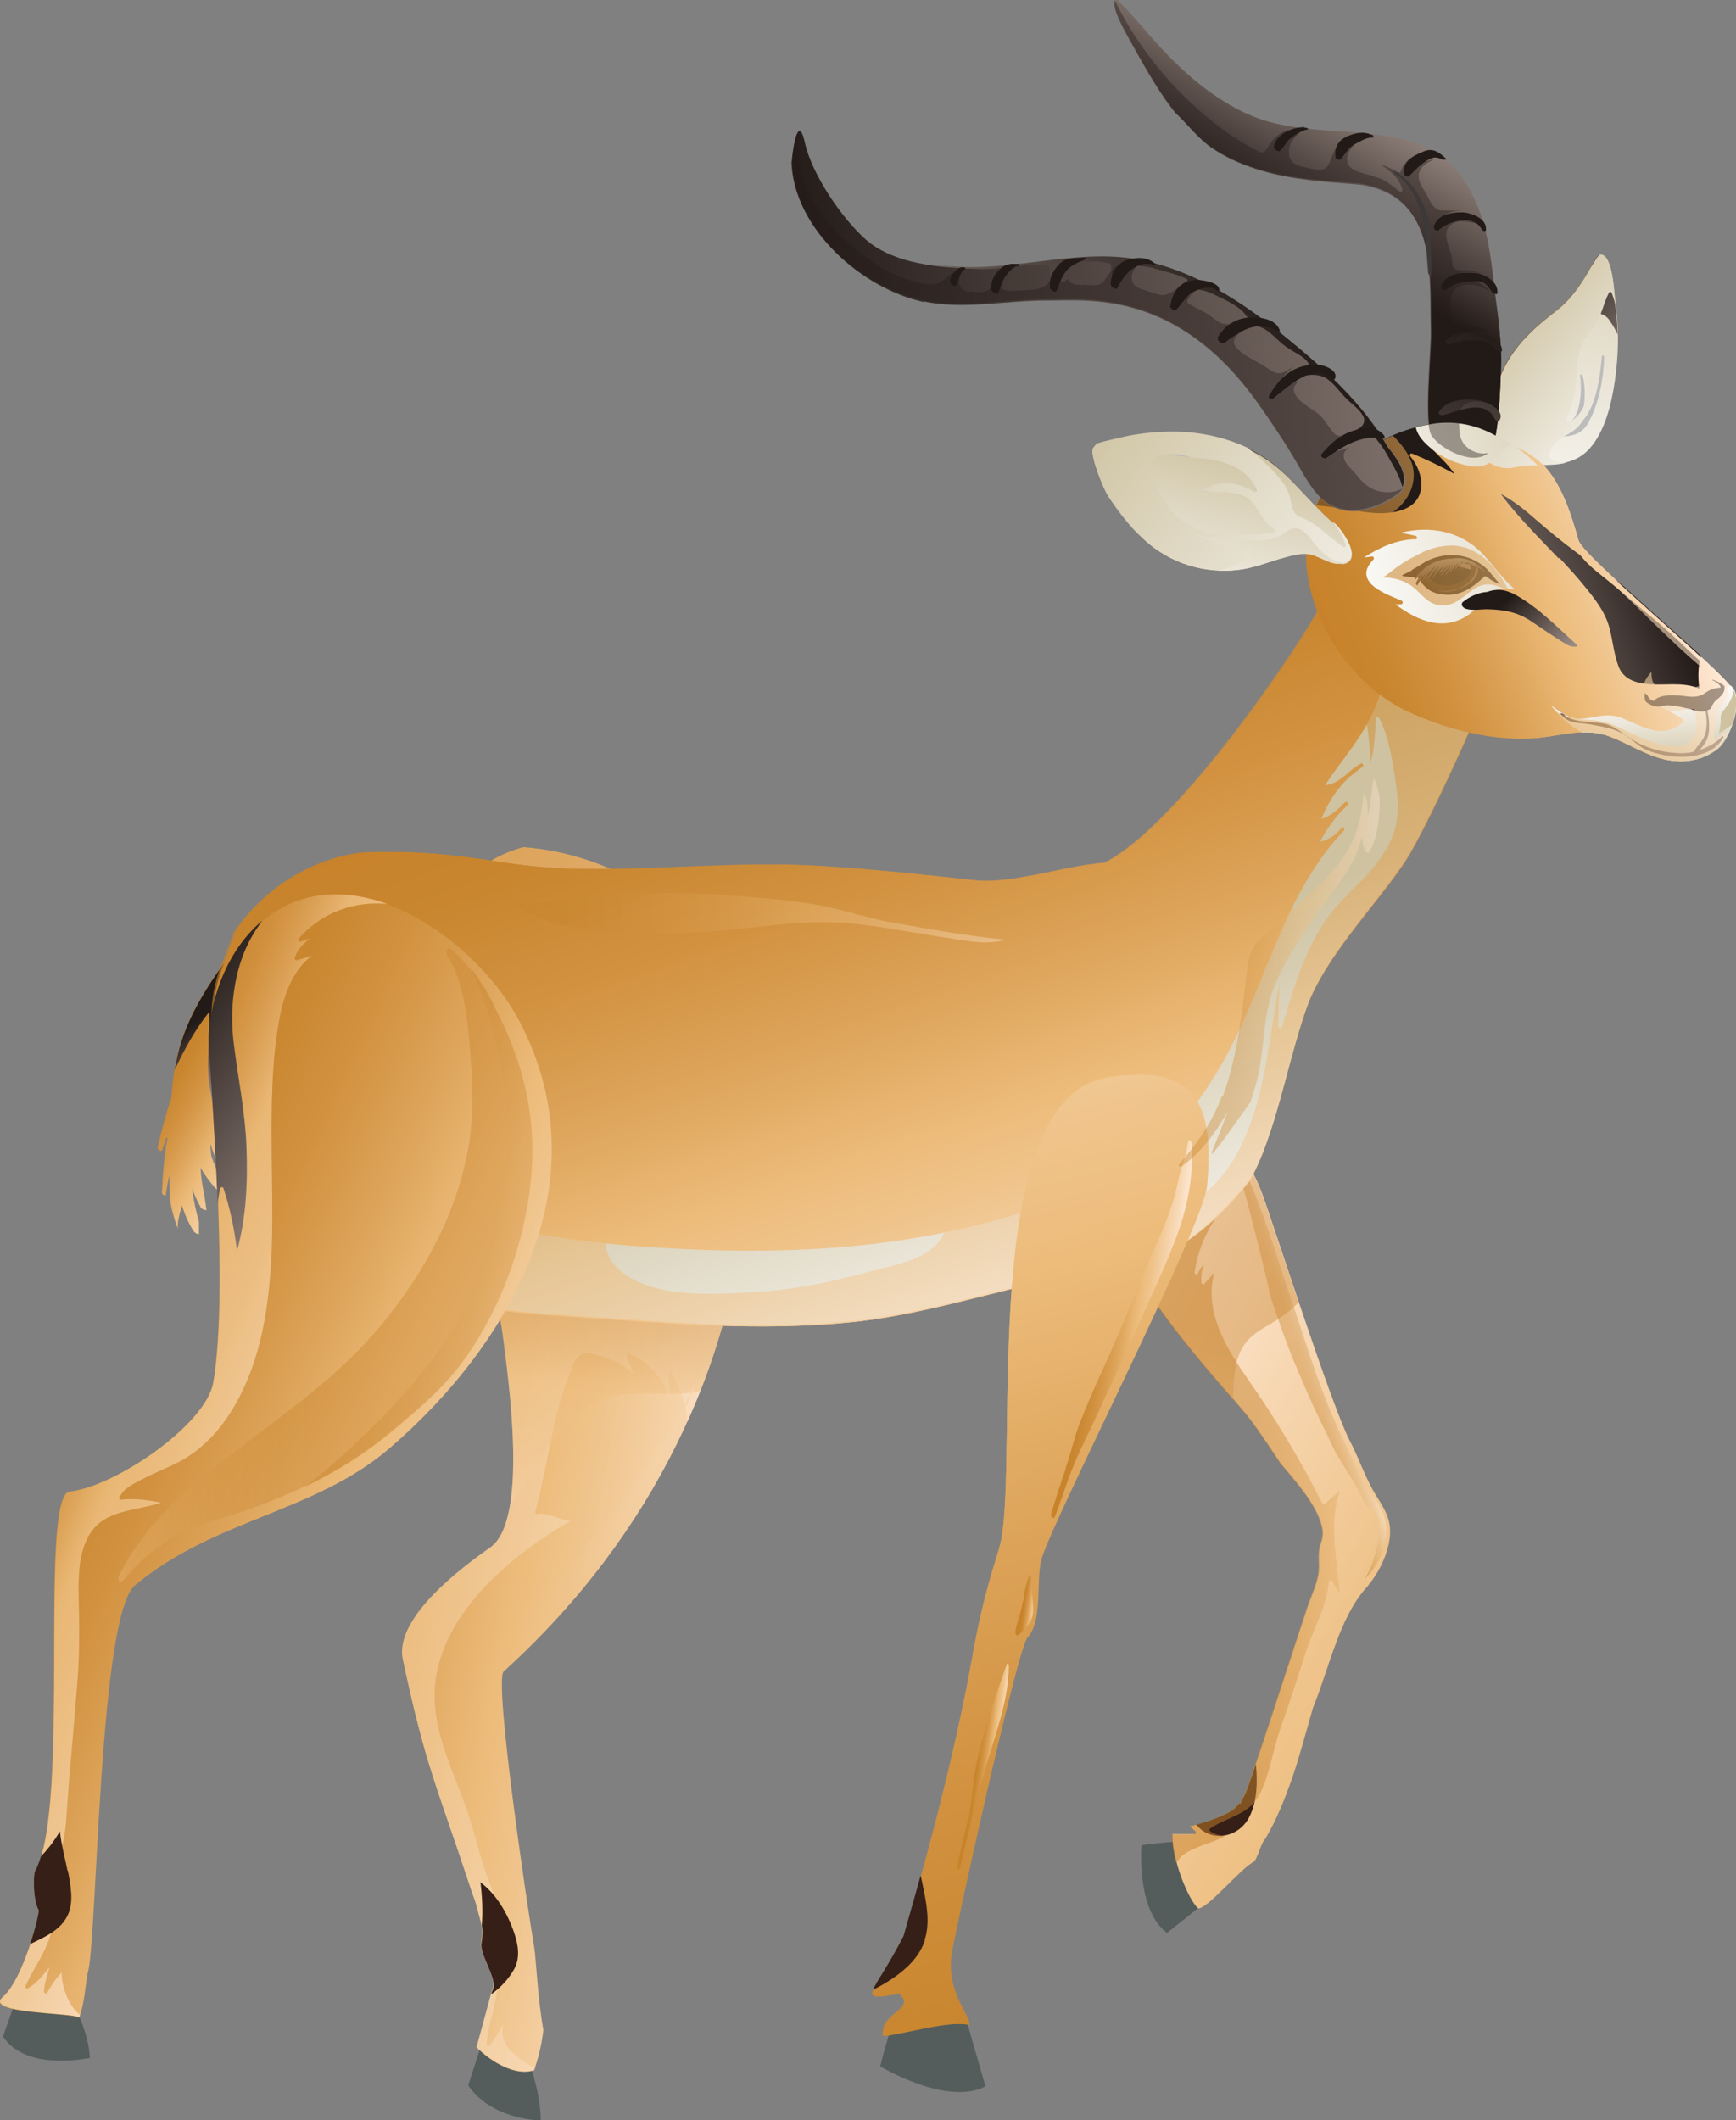 <?xml version="1.0" encoding="UTF-8"?>
<svg xmlns="http://www.w3.org/2000/svg" xmlns:xlink="http://www.w3.org/1999/xlink" viewBox="0 0 52.97 64.69">
  <rect x="0" y="0" width="52.97" height="64.69" fill="#808080" stroke="none"/>
  <defs>
    <style>
      .uuid-e2da0ffa-a2e9-465d-a58a-46ac91312dbf {
        fill: url(#uuid-1131b43e-b5be-4bf4-afc7-376f348a4bdf);
      }

      .uuid-7cd0bdae-5b23-43fc-be01-6a592f79f553 {
        fill: url(#uuid-a290eda9-2413-445f-9e02-3b6a1ae6f9db);
      }

      .uuid-312eacc5-554c-448a-976e-5391e00c7ea9 {
        fill: url(#uuid-575a2f53-68f9-4222-aa4e-0bb3369bbf1c);
      }

      .uuid-312eacc5-554c-448a-976e-5391e00c7ea9, .uuid-41929415-45a1-494b-a1e7-ea3ffc2e1be4, .uuid-97bc9dc3-f971-4bae-b329-a92c58d169d9, .uuid-e24772ee-4f40-4e7e-993c-081026977459, .uuid-c8ffe0a8-7a4e-44aa-9372-6af28a56c471, .uuid-88f1f0c2-5a54-470d-9cdc-1a051e8a2f8f, .uuid-fb747311-0943-4535-884c-ad2a9dcad335, .uuid-01e22db9-354c-485a-aa31-4a40939d05ae, .uuid-e7647fb4-c282-4af8-8f81-9cd417693e69, .uuid-ab35161d-d848-4f3b-9a5e-ef5fc7697651, .uuid-dbc18206-bf0b-43b5-ac63-b078076f2b9b, .uuid-de935eb2-71a5-47d6-bf06-9df73da39b9b, .uuid-055c3050-8567-4362-8165-4cc3ae9836fc, .uuid-40237b81-08e5-4765-8236-251a2c9a1e66 {
        mix-blend-mode: screen;
      }

      .uuid-312eacc5-554c-448a-976e-5391e00c7ea9, .uuid-41929415-45a1-494b-a1e7-ea3ffc2e1be4, .uuid-ab35161d-d848-4f3b-9a5e-ef5fc7697651, .uuid-dbc18206-bf0b-43b5-ac63-b078076f2b9b, .uuid-8fb562b1-088c-4b37-a86e-c966b682b3d5, .uuid-de935eb2-71a5-47d6-bf06-9df73da39b9b, .uuid-268f2a0d-7adc-4f34-8697-370de11793c5, .uuid-ea6d6657-c2fe-4717-8fe1-b87e3e768e97, .uuid-0fa231e6-848b-4ea9-bc3a-93ebeecda8a5 {
        opacity: .4;
      }

      .uuid-c2585f27-6b1a-40aa-976e-8f78e50d987e {
        fill: url(#uuid-55f78724-c419-4040-a984-fe89ba8491f7);
      }

      .uuid-41929415-45a1-494b-a1e7-ea3ffc2e1be4 {
        fill: url(#uuid-78e615b5-6189-46fd-97bd-6e3297c4731b);
      }

      .uuid-6c471f12-452a-4f00-ba33-6e37e443edcb {
        fill: url(#uuid-c9e2ca3d-434a-4db2-a957-1f3f69ce798f);
      }

      .uuid-0d5be6fe-fc3d-4169-9588-240b3a2fab15 {
        fill: url(#uuid-6cad274e-21c0-46a1-8190-8f9da1eafdba);
      }

      .uuid-0d5be6fe-fc3d-4169-9588-240b3a2fab15, .uuid-ddaaa824-7ccc-4c30-b6c3-97784f84d55d, .uuid-febb6de8-92ec-4ed3-8bfe-f94af06cd19f, .uuid-ee6ce3f9-e291-4fa5-aa1a-cb7f56c1a96f, .uuid-b80f7a7b-2c05-455a-aa16-f4eac2997fcd, .uuid-570f5893-efd4-4abb-a53e-c87cc572430d, .uuid-4ba52c80-7c20-45a8-b9e6-fc53eb218b1b, .uuid-b8774884-435d-40a5-a923-9a74a13976c3, .uuid-88e2237b-1bed-467a-986c-b62eba0c6487, .uuid-dad26567-4bd8-44cf-8bf3-39d20f0ea488, .uuid-0af4b7f2-56d7-4fa4-92c7-735e97490e24, .uuid-7653db98-592f-4fb5-bce4-e95a98fd3fb3, .uuid-a77a424e-b7c5-41bc-a81f-7721ca8b5db2, .uuid-d2d1edde-0a5b-41e0-88eb-22a82abcecaf, .uuid-28444b79-be95-4a91-837d-1535764e4616, .uuid-73b8ad50-ac27-488e-b370-7b6f6c67bdbd, .uuid-ca5f21d9-702b-4e13-8604-9c2694c3cd71, .uuid-8fb562b1-088c-4b37-a86e-c966b682b3d5, .uuid-268f2a0d-7adc-4f34-8697-370de11793c5, .uuid-5ac80f2a-0ec5-46a1-a02a-1b7b95dc2d63, .uuid-ea6d6657-c2fe-4717-8fe1-b87e3e768e97, .uuid-0fa231e6-848b-4ea9-bc3a-93ebeecda8a5, .uuid-00b3bfc1-b39e-48bd-89f2-2ab692a7ee83 {
        mix-blend-mode: multiply;
      }

      .uuid-b7935d83-3d23-4738-aae9-ad7c9aecf531 {
        fill: url(#uuid-4e0b6acf-2499-4d46-8836-050b4d412e2b);
      }

      .uuid-00e3d7ea-b204-468d-8bfa-36b88a332733 {
        fill: url(#uuid-5ad6d51e-bfa8-40ea-9493-460b99867b82);
      }

      .uuid-c1f39ce1-132f-4dc3-b775-437532b127d3 {
        fill: url(#uuid-57175976-5858-4f73-8771-cb5d6558d311);
      }

      .uuid-fbeabe82-e0d7-4e36-8504-360717f0efac {
        fill: url(#uuid-5fc3b353-cf92-4d26-973c-1cf60a89af0d);
      }

      .uuid-ddaaa824-7ccc-4c30-b6c3-97784f84d55d {
        fill: #4e4e4e;
      }

      .uuid-febb6de8-92ec-4ed3-8bfe-f94af06cd19f {
        fill: url(#uuid-3c1bc993-808c-43a7-8421-b024d949fb17);
      }

      .uuid-e5c3e8e8-44b4-4da7-bd52-5a73adfccd97 {
        fill: url(#uuid-20a0ddac-32de-4460-ba49-d0b36b38030e);
      }

      .uuid-b23de182-7b63-4af8-80ce-16a148807439 {
        fill: url(#uuid-0a5ad4dc-b407-4723-bc57-7b8351799492);
      }

      .uuid-1e314087-3077-4cf4-a9b6-d2c9b4cca738 {
        fill: url(#uuid-01d7ca3d-bafb-4324-a4fb-4fb66e6e9d63);
      }

      .uuid-ee6ce3f9-e291-4fa5-aa1a-cb7f56c1a96f {
        fill: url(#uuid-3ccfffb0-7f24-4146-9442-b85bc69b960e);
      }

      .uuid-ee6ce3f9-e291-4fa5-aa1a-cb7f56c1a96f, .uuid-4ba52c80-7c20-45a8-b9e6-fc53eb218b1b {
        opacity: .9;
      }

      .uuid-9102696f-17a6-494e-a105-e8174b513876 {
        fill: url(#uuid-9513be9d-f49b-4495-8fc2-38c1b01d4ec4);
      }

      .uuid-35f7af09-c17b-4410-aab4-d91bdce900b8 {
        fill: url(#uuid-199ac807-720a-4a76-8d86-8287e42c6661);
      }

      .uuid-63c27c11-afe9-4427-93da-53f999175094 {
        fill: url(#uuid-68cf454f-9010-4d7b-b2fc-42cb0c2fe162);
      }

      .uuid-26ed2c47-b353-4cfb-a0f6-d0609b878d03 {
        isolation: isolate;
      }

      .uuid-97bc9dc3-f971-4bae-b329-a92c58d169d9 {
        fill: #806661;
      }

      .uuid-b80f7a7b-2c05-455a-aa16-f4eac2997fcd {
        fill: url(#uuid-a2fe03ac-199b-43bb-8b98-c201455675bd);
      }

      .uuid-e24772ee-4f40-4e7e-993c-081026977459 {
        fill: url(#uuid-206cc1df-bd94-4a25-a2c4-83d3f2a43125);
      }

      .uuid-f48ba390-0372-4d7f-929b-57e243527596 {
        fill: url(#uuid-4b2b48fc-12cc-4ad1-80e7-1b8fc7cc5aa1);
      }

      .uuid-c8ffe0a8-7a4e-44aa-9372-6af28a56c471 {
        fill: url(#uuid-18440aa7-07e0-49bb-aa79-9dc5794b9e5e);
      }

      .uuid-bbde2478-27d7-49dc-be1e-eeafc4670009 {
        fill: #361f17;
      }

      .uuid-105ad52c-86fb-4828-8c57-41e3555fbf66 {
        fill: url(#uuid-4379dda9-e86e-4e41-9e00-b9c49343db67);
      }

      .uuid-2c941cd0-48b4-430e-8bcd-6474971cd0b5 {
        fill: url(#uuid-718380a3-165d-40df-a2de-4537d199fa35);
      }

      .uuid-570f5893-efd4-4abb-a53e-c87cc572430d, .uuid-654cf42c-9562-43b4-a14d-c55583d8c303 {
        fill: #545d5b;
      }

      .uuid-6f6408fe-4a7c-4513-9281-493dd79c7e3b {
        fill: url(#uuid-a1d6028f-6c39-4948-889b-d79e8bfe34f0);
      }

      .uuid-18ed7789-bda4-4d60-aa38-ccaf282e474b {
        fill: url(#uuid-fb92eb17-0f55-4523-b4c3-410b8c062b01);
      }

      .uuid-bb62a971-86aa-48b2-a2cc-ef956255d401 {
        fill: url(#uuid-38df9dd0-b483-44a2-9baa-8f6a1b4cfd68);
      }

      .uuid-749c54e2-479e-4377-b51e-3a8ce590ca4d {
        fill: url(#uuid-47d6814e-fa3d-40bb-87a0-ba23369fdf10);
      }

      .uuid-b30c0822-0d85-4862-9df2-97289e935112 {
        fill: url(#uuid-504fe1e2-1205-4bd0-93b4-548dab2a50d2);
      }

      .uuid-88f1f0c2-5a54-470d-9cdc-1a051e8a2f8f {
        fill: url(#uuid-c27fb574-8ac5-4036-83f4-6961b80c009e);
      }

      .uuid-d185d8ed-aa26-4295-b727-97daf172c508 {
        fill: url(#uuid-f0ce4b22-1bdb-4137-ad6d-acd1a1bbbfdf);
      }

      .uuid-fb747311-0943-4535-884c-ad2a9dcad335 {
        fill: url(#uuid-7ddd533b-9b7d-41a5-b1a2-e6af97b3bc5c);
      }

      .uuid-50644919-9875-4d0a-b7e3-d31d902d4900 {
        fill: url(#uuid-2bf3d8d2-77f2-48fd-86ec-c1f350273f0d);
      }

      .uuid-4ba52c80-7c20-45a8-b9e6-fc53eb218b1b {
        fill: url(#uuid-c84d8197-a924-4a98-91c2-8c2247d91c4c);
      }

      .uuid-b8774884-435d-40a5-a923-9a74a13976c3 {
        fill: #3c2f2c;
        opacity: .3;
      }

      .uuid-9db4b6ca-19ab-477d-8009-b250d8f8aa41 {
        fill: url(#uuid-145f72c1-22e4-4d89-a6fc-ca6ab8f322ec);
      }

      .uuid-88e2237b-1bed-467a-986c-b62eba0c6487 {
        fill: url(#uuid-34985a79-c36b-4d68-b439-515ee5059585);
      }

      .uuid-88e2237b-1bed-467a-986c-b62eba0c6487, .uuid-dad26567-4bd8-44cf-8bf3-39d20f0ea488, .uuid-7653db98-592f-4fb5-bce4-e95a98fd3fb3, .uuid-a77a424e-b7c5-41bc-a81f-7721ca8b5db2, .uuid-28444b79-be95-4a91-837d-1535764e4616, .uuid-ca5f21d9-702b-4e13-8604-9c2694c3cd71 {
        opacity: .6;
      }

      .uuid-54abb0af-e787-4b47-8e74-82c30f833cf5 {
        fill: url(#uuid-59d6f600-4725-4bae-bc30-5f7453132ee5);
      }

      .uuid-99359cb8-78c7-4681-baef-e6c784d21edb {
        fill: url(#uuid-337955af-d882-4474-afe7-4fffae6f8edc);
      }

      .uuid-01e22db9-354c-485a-aa31-4a40939d05ae {
        fill: url(#uuid-a2ceb274-208f-4f84-bb5b-a151d49ade82);
      }

      .uuid-27076ddd-75d0-4493-827d-72fa13e9e4ac {
        fill: url(#uuid-b55774e1-d750-49b6-9719-7593c2bb077e);
      }

      .uuid-dad26567-4bd8-44cf-8bf3-39d20f0ea488 {
        fill: url(#uuid-6d1156f4-44a4-4888-96ab-3e867475c391);
      }

      .uuid-209a3668-58db-4b68-8ca5-27f8b8f55a90 {
        fill: #624f4b;
      }

      .uuid-b780720e-dab6-4eec-a93b-bf61c46e109d {
        fill: url(#uuid-259ba754-9fff-4e0a-bcf1-b008a6351cba);
      }

      .uuid-e846de3d-dfa7-41ef-ad11-23d072b6ed81 {
        fill: url(#uuid-7693d9ca-566b-45d8-a8de-01575d7d59f6);
      }

      .uuid-3028737a-ae51-45c4-b7f1-5cd7fdfccad0 {
        fill: url(#uuid-cba920e1-162f-47a7-b447-86bfbfbe97df);
      }

      .uuid-3a7e0495-cab3-42bf-9e58-f936f54f1884 {
        fill: url(#uuid-03f64b96-2f1a-49f9-9ba3-52513c625161);
      }

      .uuid-3b624e59-1e1c-4895-aaf6-6276705bf416 {
        fill: url(#uuid-ed3e5f36-e676-4388-8447-04509db762ae);
      }

      .uuid-a8b74004-a40b-4020-8f70-32022c0d3839 {
        fill: url(#uuid-5912e35d-6cdf-4619-8549-838c5f040bd9);
      }

      .uuid-0af4b7f2-56d7-4fa4-92c7-735e97490e24 {
        fill: url(#uuid-b5d8b508-7861-42f3-ba3c-4c697e1b4f36);
      }

      .uuid-7653db98-592f-4fb5-bce4-e95a98fd3fb3 {
        fill: url(#uuid-ff8c37b8-8a07-4493-ac73-34fb1889ad78);
      }

      .uuid-e0d6f8a9-1a0a-49ee-a70f-dcff52a8e557 {
        fill: url(#uuid-4b8d3dd7-b49f-4cb9-91b4-c97d804896cf);
      }

      .uuid-a77a424e-b7c5-41bc-a81f-7721ca8b5db2 {
        fill: url(#uuid-b355c5bf-dacb-4dda-a41d-776bc52101f2);
      }

      .uuid-d2d1edde-0a5b-41e0-88eb-22a82abcecaf {
        fill: url(#uuid-0aedafbd-5fa3-4a67-aea4-84fe18621d4c);
      }

      .uuid-f1b30f97-324a-44dd-925c-1fcd54d174b2 {
        fill: #171311;
      }

      .uuid-28444b79-be95-4a91-837d-1535764e4616 {
        fill: url(#uuid-d21c2704-a3dc-4506-8d2f-c6837988d67c);
      }

      .uuid-2ce7b0b8-fab3-4865-8f1f-a1943deb6324 {
        fill: #bcbcbc;
      }

      .uuid-e7647fb4-c282-4af8-8f81-9cd417693e69 {
        fill: url(#uuid-52b00fc1-c2db-44ca-b564-1734c62bdf2c);
      }

      .uuid-ab35161d-d848-4f3b-9a5e-ef5fc7697651 {
        fill: url(#uuid-bf7ba143-86e6-450e-88de-7931f43a279a);
      }

      .uuid-dbc18206-bf0b-43b5-ac63-b078076f2b9b {
        fill: url(#uuid-ca1a2a8d-6d6b-4325-9afd-72d837f5e8d0);
      }

      .uuid-16cc1987-cec4-4e2d-820c-250ae1890285 {
        fill: url(#uuid-a7f180ed-8d90-494e-a2b2-d23958dba9c0);
      }

      .uuid-4271ecff-4fe1-453d-a4bd-c11898649878 {
        fill: url(#uuid-83d8d2ce-3612-40fd-a4a3-82f8d5277c03);
      }

      .uuid-8cc029b8-8dad-4271-a01b-cf20a0dd0b26 {
        fill: url(#uuid-2547a277-8fc9-4740-9586-117cce40bdff);
      }

      .uuid-73b8ad50-ac27-488e-b370-7b6f6c67bdbd {
        fill: url(#uuid-7ccff500-ebe0-4ef3-9e6c-ca8841985a9e);
        opacity: .5;
      }

      .uuid-4a27da8d-03c6-4bfb-8f7a-d9edb2d1dec7 {
        fill: url(#uuid-e6cb9e0d-dc3a-4d0b-8849-a87c2cf1f2ed);
      }

      .uuid-ca5f21d9-702b-4e13-8604-9c2694c3cd71 {
        fill: url(#uuid-4b528073-11fd-43bc-b222-d3839852dc58);
      }

      .uuid-6dd20441-94a8-47d1-bafc-8fc5185f5a31 {
        fill: url(#uuid-10349ef0-5c7e-4f3f-8430-be7199745454);
      }

      .uuid-8fb562b1-088c-4b37-a86e-c966b682b3d5 {
        fill: url(#uuid-27279ba3-0898-4415-a4a2-7cb7eeccf013);
      }

      .uuid-0eaa6542-207e-481d-ab61-d2822d27560f {
        fill: url(#uuid-f5d58bff-0e7d-43cd-8143-957f459c3dfe);
      }

      .uuid-de935eb2-71a5-47d6-bf06-9df73da39b9b {
        fill: url(#uuid-5194aa48-9566-439b-ab86-b5e070fa646f);
      }

      .uuid-bd34fb9f-4269-4923-a796-627e0b206df7 {
        fill: url(#uuid-f173b045-9a08-442f-8603-e068d1c088f0);
      }

      .uuid-90619c66-7523-467f-924c-3a638edf5c79 {
        fill: url(#uuid-519adc97-5e8c-4980-951d-bd5b83b542bd);
      }

      .uuid-055c3050-8567-4362-8165-4cc3ae9836fc {
        fill: url(#uuid-4063ce14-3d34-4822-b7b6-24e299d27e4b);
      }

      .uuid-40237b81-08e5-4765-8236-251a2c9a1e66 {
        fill: url(#uuid-1cccc693-8b74-4965-b692-5502d4b27931);
      }

      .uuid-c4f050f2-5b2a-4748-8f03-040b35847644 {
        fill: url(#uuid-5f2357e9-de62-46f8-880d-8a7154b63a34);
      }

      .uuid-268f2a0d-7adc-4f34-8697-370de11793c5 {
        fill: url(#uuid-ca3f836e-3ac3-40a4-8bfe-ea7a56c2aa95);
      }

      .uuid-c065942e-55e5-4e72-96d3-cf6e2a1ff833 {
        fill: #302313;
      }

      .uuid-ea6d6657-c2fe-4717-8fe1-b87e3e768e97 {
        fill: url(#uuid-c8b02676-b6fd-401b-b0bc-b804d3cf55c0);
      }

      .uuid-0fa231e6-848b-4ea9-bc3a-93ebeecda8a5 {
        fill: url(#uuid-9faa8c74-5f44-43a3-b908-99ac7a9a509f);
      }

      .uuid-00b3bfc1-b39e-48bd-89f2-2ab692a7ee83 {
        fill: url(#uuid-37d9f0be-b994-41cd-82c6-b8d6cb745491);
      }

      .uuid-76cac226-e99b-40ce-947c-ee58d0eef9a4 {
        fill: url(#uuid-25c461f7-2fdb-4910-89d7-cb773457dc1c);
      }

      .uuid-0057c42a-22bb-41ed-9fa4-1b993dc67ba3 {
        fill: url(#uuid-4a56605e-ae7a-4ada-a37d-692f119e37b0);
      }
    </style>
    <linearGradient id="uuid-718380a3-165d-40df-a2de-4537d199fa35" x1="7774.95" y1="1475.89" x2="7742.87" y2="1482.3" gradientTransform="translate(7868.71 1148.72) rotate(-161.23) scale(1 -1)" gradientUnits="userSpaceOnUse">
      <stop offset="0" stop-color="#ffead9"/>
      <stop offset=".14" stop-color="#f7d7b2"/>
      <stop offset=".31" stop-color="#efc38a"/>
      <stop offset=".39" stop-color="#edbc7b"/>
      <stop offset=".56" stop-color="#dda45a"/>
      <stop offset=".73" stop-color="#d1913f"/>
      <stop offset=".88" stop-color="#c9862f"/>
      <stop offset="1" stop-color="#c7822a"/>
    </linearGradient>
    <linearGradient id="uuid-7ccff500-ebe0-4ef3-9e6c-ca8841985a9e" x1="7413.17" y1="34.42" x2="7419.5" y2="33.56" gradientTransform="translate(7404 -841.01) rotate(173.4) scale(1 -1)" xlink:href="#uuid-718380a3-165d-40df-a2de-4537d199fa35"/>
    <linearGradient id="uuid-9faa8c74-5f44-43a3-b908-99ac7a9a509f" x1="7769.46" y1="1483.09" x2="7772.65" y2="1470.99" gradientTransform="translate(7868.71 1148.72) rotate(-161.23) scale(1 -1)" gradientUnits="userSpaceOnUse">
      <stop offset="0" stop-color="#ffead9"/>
      <stop offset=".24" stop-color="#f7d7b2"/>
      <stop offset=".52" stop-color="#efc38a"/>
      <stop offset=".67" stop-color="#edbc7b"/>
      <stop offset=".76" stop-color="#dda45a"/>
      <stop offset=".85" stop-color="#d1913f"/>
      <stop offset=".94" stop-color="#c9862f"/>
      <stop offset="1" stop-color="#c7822a"/>
    </linearGradient>
    <linearGradient id="uuid-bf7ba143-86e6-450e-88de-7931f43a279a" x1="7349.33" y1="3098.48" x2="7349.84" y2="3099.61" gradientTransform="translate(7261.74 3428.58) rotate(-132.01) scale(1 -1)" gradientUnits="userSpaceOnUse">
      <stop offset=".09" stop-color="#fff"/>
      <stop offset=".15" stop-color="#f9f1e8"/>
      <stop offset=".31" stop-color="#ead0af"/>
      <stop offset=".48" stop-color="#ddb47f"/>
      <stop offset=".63" stop-color="#d39e5a"/>
      <stop offset=".78" stop-color="#cc8e3f"/>
      <stop offset=".9" stop-color="#c8852f"/>
      <stop offset="1" stop-color="#c7822a"/>
    </linearGradient>
    <linearGradient id="uuid-504fe1e2-1205-4bd0-93b4-548dab2a50d2" x1="7479.66" y1="-814.98" x2="7482.9" y2="-817.74" gradientTransform="translate(7506.64 -597.42) rotate(168.97) scale(1 -1)" xlink:href="#uuid-718380a3-165d-40df-a2de-4537d199fa35"/>
    <linearGradient id="uuid-145f72c1-22e4-4d89-a6fc-ca6ab8f322ec" x1="7454.85" y1="29.95" x2="7452.61" y2="32.8" gradientTransform="translate(7461.97) rotate(-180) scale(1 -1)" gradientUnits="userSpaceOnUse">
      <stop offset=".06" stop-color="#221a17"/>
      <stop offset=".97" stop-color="#d9c5bd"/>
    </linearGradient>
    <linearGradient id="uuid-259ba754-9fff-4e0a-bcf1-b008a6351cba" x1="4335.07" y1="-1598.91" x2="4344.24" y2="-1615.05" gradientTransform="translate(4029.37 -2257.23) rotate(129.86) scale(1 -1)" xlink:href="#uuid-718380a3-165d-40df-a2de-4537d199fa35"/>
    <linearGradient id="uuid-c84d8197-a924-4a98-91c2-8c2247d91c4c" x1="4335.07" y1="-1598.91" x2="4344.24" y2="-1615.04" gradientTransform="translate(4029.37 -2257.23) rotate(129.86) scale(1 -1)" xlink:href="#uuid-9faa8c74-5f44-43a3-b908-99ac7a9a509f"/>
    <linearGradient id="uuid-27279ba3-0898-4415-a4a2-7cb7eeccf013" x1="7439.66" y1="37.92" x2="7442.2" y2="26.71" gradientTransform="translate(7092.23 2347.38) rotate(-161.72) scale(1 -1)" xlink:href="#uuid-9faa8c74-5f44-43a3-b908-99ac7a9a509f"/>
    <linearGradient id="uuid-1cccc693-8b74-4965-b692-5502d4b27931" x1="4339.55" y1="-1596.74" x2="4348.41" y2="-1612.32" gradientTransform="translate(4029.37 -2257.23) rotate(129.86) scale(1 -1)" xlink:href="#uuid-718380a3-165d-40df-a2de-4537d199fa35"/>
    <linearGradient id="uuid-f0ce4b22-1bdb-4137-ad6d-acd1a1bbbfdf" x1="7425.18" y1="30.9" x2="7432.68" y2="8.51" gradientTransform="translate(7457.08 -16.15) rotate(179.78) scale(1 -1)" xlink:href="#uuid-718380a3-165d-40df-a2de-4537d199fa35"/>
    <linearGradient id="uuid-5fc3b353-cf92-4d26-973c-1cf60a89af0d" x1="7425.18" y1="30.9" x2="7432.68" y2="8.51" gradientTransform="translate(7457.08 -16.15) rotate(179.78) scale(1 -1)" xlink:href="#uuid-718380a3-165d-40df-a2de-4537d199fa35"/>
    <linearGradient id="uuid-25c461f7-2fdb-4910-89d7-cb773457dc1c" x1="7433.85" y1="30.35" x2="7429.23" y2="44.35" gradientTransform="translate(7461.97) rotate(-180) scale(1 -1)" gradientUnits="userSpaceOnUse">
      <stop offset=".04" stop-color="#cec2a0"/>
      <stop offset=".15" stop-color="#d4caad"/>
      <stop offset=".53" stop-color="#ebe6d9"/>
      <stop offset=".83" stop-color="#f9f8f4"/>
      <stop offset="1" stop-color="#fff"/>
    </linearGradient>
    <linearGradient id="uuid-4b528073-11fd-43bc-b222-d3839852dc58" x1="7425.18" y1="30.9" x2="7432.68" y2="8.51" gradientTransform="translate(7457.08 -16.15) rotate(179.78) scale(1 -1)" xlink:href="#uuid-718380a3-165d-40df-a2de-4537d199fa35"/>
    <linearGradient id="uuid-4e0b6acf-2499-4d46-8836-050b4d412e2b" x1="7440.45" y1="22.86" x2="7423.46" y2="64.49" gradientTransform="translate(7395.8 1038.89) rotate(-171.97) scale(1 -1)" xlink:href="#uuid-718380a3-165d-40df-a2de-4537d199fa35"/>
    <linearGradient id="uuid-d21c2704-a3dc-4506-8d2f-c6837988d67c" x1="7440.45" y1="22.86" x2="7423.46" y2="64.49" gradientTransform="translate(7395.8 1038.89) rotate(-171.97) scale(1 -1)" xlink:href="#uuid-718380a3-165d-40df-a2de-4537d199fa35"/>
    <linearGradient id="uuid-6d1156f4-44a4-4888-96ab-3e867475c391" x1="7438.29" y1="21.95" x2="7421.27" y2="63.65" gradientTransform="translate(7395.8 1038.89) rotate(-171.97) scale(1 -1)" xlink:href="#uuid-718380a3-165d-40df-a2de-4537d199fa35"/>
    <linearGradient id="uuid-7ddd533b-9b7d-41a5-b1a2-e6af97b3bc5c" x1="7422.61" y1="28.24" x2="7425.44" y2="28.24" gradientTransform="translate(7393.21 1022.22) rotate(-172.18) scale(1 -1)" xlink:href="#uuid-718380a3-165d-40df-a2de-4537d199fa35"/>
    <linearGradient id="uuid-18440aa7-07e0-49bb-aa79-9dc5794b9e5e" x1="7425.55" y1="36.98" x2="7426" y2="36.98" gradientTransform="translate(7393.21 1022.22) rotate(-172.18) scale(1 -1)" xlink:href="#uuid-718380a3-165d-40df-a2de-4537d199fa35"/>
    <linearGradient id="uuid-c27fb574-8ac5-4036-83f4-6961b80c009e" x1="7426.03" y1="42.03" x2="7426.78" y2="42.03" gradientTransform="translate(7393.21 1022.22) rotate(-172.18) scale(1 -1)" xlink:href="#uuid-718380a3-165d-40df-a2de-4537d199fa35"/>
    <linearGradient id="uuid-ed3e5f36-e676-4388-8447-04509db762ae" x1="6233.07" y1="-1206.94" x2="6243.24" y2="-1219.86" gradientTransform="translate(6120.68 -1694.48) rotate(153.1) scale(1 -1)" xlink:href="#uuid-718380a3-165d-40df-a2de-4537d199fa35"/>
    <linearGradient id="uuid-3ccfffb0-7f24-4146-9442-b85bc69b960e" x1="7450.99" y1="46.42" x2="7461.64" y2="43.58" gradientTransform="translate(7403.53 977.96) rotate(-172.46) scale(1 -1)" xlink:href="#uuid-9faa8c74-5f44-43a3-b908-99ac7a9a509f"/>
    <linearGradient id="uuid-1131b43e-b5be-4bf4-afc7-376f348a4bdf" x1="7459.77" y1="31.62" x2="7448.62" y2="37.65" gradientTransform="translate(7403.53 977.96) rotate(-172.46) scale(1 -1)" xlink:href="#uuid-145f72c1-22e4-4d89-a6fc-ca6ab8f322ec"/>
    <linearGradient id="uuid-5194aa48-9566-439b-ab86-b5e070fa646f" x1="-1.29" y1="40.04" x2="8.84" y2="38.86" gradientTransform="translate(6.06 -1.05) rotate(7.54)" xlink:href="#uuid-718380a3-165d-40df-a2de-4537d199fa35"/>
    <linearGradient id="uuid-78e615b5-6189-46fd-97bd-6e3297c4731b" x1="7439.27" y1="26.12" x2="7446.92" y2="25.23" gradientTransform="translate(7400.79 961.3) rotate(-172.68) scale(1 -1)" xlink:href="#uuid-718380a3-165d-40df-a2de-4537d199fa35"/>
    <linearGradient id="uuid-ca1a2a8d-6d6b-4325-9afd-72d837f5e8d0" x1="7431.27" y1="28" x2="7446.33" y2="28" gradientTransform="translate(7461.97) rotate(-180) scale(1 -1)" xlink:href="#uuid-718380a3-165d-40df-a2de-4537d199fa35"/>
    <linearGradient id="uuid-575a2f53-68f9-4222-aa4e-0bb3369bbf1c" x1="7419.84" y1="29.67" x2="7425.99" y2="29.67" gradientTransform="translate(7461.97) rotate(-180) scale(1 -1)" xlink:href="#uuid-718380a3-165d-40df-a2de-4537d199fa35"/>
    <linearGradient id="uuid-fb92eb17-0f55-4523-b4c3-410b8c062b01" x1="50.43" y1="7.16" x2="43.5" y2="20.04" gradientTransform="translate(-1.49 14.79) rotate(-20.28)" xlink:href="#uuid-25c461f7-2fdb-4910-89d7-cb773457dc1c"/>
    <linearGradient id="uuid-199ac807-720a-4a76-8d86-8287e42c6661" x1="7415.51" y1="10.35" x2="7411.85" y2="17.15" gradientTransform="translate(6998.13 -2571.01) rotate(159.72) scale(1 -1)" xlink:href="#uuid-145f72c1-22e4-4d89-a6fc-ca6ab8f322ec"/>
    <linearGradient id="uuid-a1d6028f-6c39-4948-889b-d79e8bfe34f0" x1="7414.25" y1="17.22" x2="7416.19" y2="8.12" gradientTransform="translate(6998.13 -2571.01) rotate(159.72) scale(1 -1)" xlink:href="#uuid-145f72c1-22e4-4d89-a6fc-ca6ab8f322ec"/>
    <linearGradient id="uuid-83d8d2ce-3612-40fd-a4a3-82f8d5277c03" x1="7413.94" y1="14.27" x2="7415.29" y2="13.05" gradientTransform="translate(6998.13 -2571.01) rotate(159.72) scale(1 -1)" xlink:href="#uuid-718380a3-165d-40df-a2de-4537d199fa35"/>
    <linearGradient id="uuid-68cf454f-9010-4d7b-b2fc-42cb0c2fe162" x1="7413.12" y1="20.07" x2="7424.2" y2="20.07" gradientTransform="translate(6998.13 -2571.01) rotate(159.72) scale(1 -1)" xlink:href="#uuid-718380a3-165d-40df-a2de-4537d199fa35"/>
    <linearGradient id="uuid-4a56605e-ae7a-4ada-a37d-692f119e37b0" x1="7413.12" y1="20.07" x2="7424.2" y2="20.07" gradientTransform="translate(6998.13 -2571.01) rotate(159.72) scale(1 -1)" xlink:href="#uuid-718380a3-165d-40df-a2de-4537d199fa35"/>
    <linearGradient id="uuid-38df9dd0-b483-44a2-9baa-8f6a1b4cfd68" x1="7413.12" y1="18.27" x2="7424.2" y2="18.27" gradientTransform="translate(6998.13 -2571.01) rotate(159.72) scale(1 -1)" xlink:href="#uuid-25c461f7-2fdb-4910-89d7-cb773457dc1c"/>
    <linearGradient id="uuid-cba920e1-162f-47a7-b447-86bfbfbe97df" x1="7415.66" y1="34.63" x2="7414.81" y2="31.8" gradientTransform="translate(6999.16 -2565.86) rotate(159.83) scale(1 -1)" xlink:href="#uuid-25c461f7-2fdb-4910-89d7-cb773457dc1c"/>
    <linearGradient id="uuid-03f64b96-2f1a-49f9-9ba3-52513c625161" x1="7413.12" y1="20.49" x2="7424.2" y2="20.49" gradientTransform="translate(6998.13 -2571.01) rotate(159.72) scale(1 -1)" xlink:href="#uuid-145f72c1-22e4-4d89-a6fc-ca6ab8f322ec"/>
    <linearGradient id="uuid-59d6f600-4725-4bae-bc30-5f7453132ee5" x1="7420.05" y1="15.54" x2="7419.13" y2="21.5" gradientTransform="translate(6998.13 -2571.01) rotate(159.72) scale(1 -1)" xlink:href="#uuid-145f72c1-22e4-4d89-a6fc-ca6ab8f322ec"/>
    <linearGradient id="uuid-57175976-5858-4f73-8771-cb5d6558d311" x1="7425.54" y1="12.77" x2="7421.05" y2="17.96" gradientTransform="translate(6998.13 -2571.01) rotate(159.72) scale(1 -1)" xlink:href="#uuid-145f72c1-22e4-4d89-a6fc-ca6ab8f322ec"/>
    <linearGradient id="uuid-0a5ad4dc-b407-4723-bc57-7b8351799492" x1="7419.97" y1="18.29" x2="7420.38" y2="19.74" gradientTransform="translate(6998.13 -2571.01) rotate(159.72) scale(1 -1)" gradientUnits="userSpaceOnUse">
      <stop offset=".08" stop-color="#261e1c"/>
      <stop offset=".25" stop-color="#3f3734"/>
      <stop offset=".62" stop-color="#827971"/>
      <stop offset="1" stop-color="#cec5b8"/>
    </linearGradient>
    <linearGradient id="uuid-4379dda9-e86e-4e41-9e00-b9c49343db67" x1="7420.02" y1="18.4" x2="7419.55" y2="16.79" xlink:href="#uuid-0a5ad4dc-b407-4723-bc57-7b8351799492"/>
    <linearGradient id="uuid-c9e2ca3d-434a-4db2-a957-1f3f69ce798f" x1="7414.67" y1="25.91" x2="7414.75" y2="27.01" gradientTransform="translate(6998.13 -2571.01) rotate(159.72) scale(1 -1)" xlink:href="#uuid-145f72c1-22e4-4d89-a6fc-ca6ab8f322ec"/>
    <linearGradient id="uuid-0aedafbd-5fa3-4a67-aea4-84fe18621d4c" x1="7416.35" y1="10.74" x2="7412.58" y2="17.75" gradientTransform="translate(6998.13 -2571.01) rotate(159.72) scale(1 -1)" xlink:href="#uuid-25c461f7-2fdb-4910-89d7-cb773457dc1c"/>
    <linearGradient id="uuid-3c1bc993-808c-43a7-8421-b024d949fb17" x1="7416.57" y1="10.83" x2="7412.75" y2="17.92" gradientTransform="translate(6998.13 -2571.01) rotate(159.72) scale(1 -1)" xlink:href="#uuid-25c461f7-2fdb-4910-89d7-cb773457dc1c"/>
    <linearGradient id="uuid-f173b045-9a08-442f-8603-e068d1c088f0" x1="7420.86" y1="7.16" x2="7414.61" y2="1.87" gradientTransform="translate(6998.13 -2571.01) rotate(159.72) scale(1 -1)" xlink:href="#uuid-145f72c1-22e4-4d89-a6fc-ca6ab8f322ec"/>
    <linearGradient id="uuid-206cc1df-bd94-4a25-a2c4-83d3f2a43125" x1="7420.87" y1="7.17" x2="7414.59" y2="1.86" gradientTransform="translate(6998.13 -2571.01) rotate(159.72) scale(1 -1)" xlink:href="#uuid-145f72c1-22e4-4d89-a6fc-ca6ab8f322ec"/>
    <linearGradient id="uuid-5912e35d-6cdf-4619-8549-838c5f040bd9" x1="7415.09" y1="11.57" x2="7424.11" y2="19.99" gradientTransform="translate(6998.13 -2571.01) rotate(159.72) scale(1 -1)" xlink:href="#uuid-145f72c1-22e4-4d89-a6fc-ca6ab8f322ec"/>
    <linearGradient id="uuid-b55774e1-d750-49b6-9719-7593c2bb077e" x1="7415.26" y1="11.24" x2="7424.48" y2="19.85" gradientTransform="translate(6998.13 -2571.01) rotate(159.72) scale(1 -1)" xlink:href="#uuid-145f72c1-22e4-4d89-a6fc-ca6ab8f322ec"/>
    <linearGradient id="uuid-5f2357e9-de62-46f8-880d-8a7154b63a34" x1="7415.61" y1="10.91" x2="7424.6" y2="19.31" gradientTransform="translate(6998.13 -2571.01) rotate(159.72) scale(1 -1)" xlink:href="#uuid-145f72c1-22e4-4d89-a6fc-ca6ab8f322ec"/>
    <linearGradient id="uuid-a290eda9-2413-445f-9e02-3b6a1ae6f9db" x1="7416.18" y1="10.2" x2="7425.24" y2="18.67" gradientTransform="translate(6998.13 -2571.01) rotate(159.72) scale(1 -1)" xlink:href="#uuid-145f72c1-22e4-4d89-a6fc-ca6ab8f322ec"/>
    <linearGradient id="uuid-01d7ca3d-bafb-4324-a4fb-4fb66e6e9d63" x1="7416.88" y1="9.36" x2="7425.97" y2="17.84" gradientTransform="translate(6998.13 -2571.01) rotate(159.72) scale(1 -1)" xlink:href="#uuid-145f72c1-22e4-4d89-a6fc-ca6ab8f322ec"/>
    <linearGradient id="uuid-20a0ddac-32de-4460-ba49-d0b36b38030e" x1="7418.1" y1="8" x2="7427.3" y2="16.58" gradientTransform="translate(6998.13 -2571.01) rotate(159.72) scale(1 -1)" xlink:href="#uuid-145f72c1-22e4-4d89-a6fc-ca6ab8f322ec"/>
    <linearGradient id="uuid-10349ef0-5c7e-4f3f-8430-be7199745454" x1="7419.58" y1="6.35" x2="7428.75" y2="14.91" gradientTransform="translate(6998.13 -2571.01) rotate(159.72) scale(1 -1)" xlink:href="#uuid-145f72c1-22e4-4d89-a6fc-ca6ab8f322ec"/>
    <linearGradient id="uuid-519adc97-5e8c-4980-951d-bd5b83b542bd" x1="7420.79" y1="5" x2="7429.97" y2="13.57" gradientTransform="translate(6998.13 -2571.01) rotate(159.72) scale(1 -1)" xlink:href="#uuid-145f72c1-22e4-4d89-a6fc-ca6ab8f322ec"/>
    <linearGradient id="uuid-337955af-d882-4474-afe7-4fffae6f8edc" x1="7419.21" y1="19.18" x2="7417.57" y2="22.83" gradientTransform="translate(6998.13 -2571.01) rotate(159.72) scale(1 -1)" xlink:href="#uuid-145f72c1-22e4-4d89-a6fc-ca6ab8f322ec"/>
    <linearGradient id="uuid-a2fe03ac-199b-43bb-8b98-c201455675bd" x1="7413.12" y1="25.25" x2="7424.2" y2="25.25" gradientTransform="translate(6998.13 -2571.01) rotate(159.72) scale(1 -1)" xlink:href="#uuid-25c461f7-2fdb-4910-89d7-cb773457dc1c"/>
    <linearGradient id="uuid-34985a79-c36b-4d68-b439-515ee5059585" x1="7413.12" y1="20.08" x2="7424.2" y2="20.08" gradientTransform="translate(6998.13 -2571.01) rotate(159.72) scale(1 -1)" xlink:href="#uuid-718380a3-165d-40df-a2de-4537d199fa35"/>
    <linearGradient id="uuid-6cad274e-21c0-46a1-8190-8f9da1eafdba" x1="7413.12" y1="14.76" x2="7424.2" y2="14.76" gradientTransform="translate(6998.13 -2571.01) rotate(159.72) scale(1 -1)" xlink:href="#uuid-25c461f7-2fdb-4910-89d7-cb773457dc1c"/>
    <linearGradient id="uuid-ff8c37b8-8a07-4493-ac73-34fb1889ad78" x1="7413.12" y1="18.52" x2="7424.2" y2="18.52" gradientTransform="translate(6998.13 -2571.01) rotate(159.72) scale(1 -1)" xlink:href="#uuid-718380a3-165d-40df-a2de-4537d199fa35"/>
    <linearGradient id="uuid-f5d58bff-0e7d-43cd-8143-957f459c3dfe" x1="23.03" y1="4.35" x2="62.54" y2="14.7" gradientTransform="translate(-1.49 14.79) rotate(-20.28)" xlink:href="#uuid-145f72c1-22e4-4d89-a6fc-ca6ab8f322ec"/>
    <linearGradient id="uuid-52b00fc1-c2db-44ca-b564-1734c62bdf2c" x1="7420.04" y1="8.21" x2="7443.55" y2="14.37" gradientTransform="translate(6998.13 -2571.01) rotate(159.72) scale(1 -1)" xlink:href="#uuid-145f72c1-22e4-4d89-a6fc-ca6ab8f322ec"/>
    <linearGradient id="uuid-5ad6d51e-bfa8-40ea-9493-460b99867b82" x1="7422.13" y1="14.44" x2="7427.75" y2="20.46" gradientTransform="translate(6998.13 -2571.01) rotate(159.72) scale(1 -1)" xlink:href="#uuid-145f72c1-22e4-4d89-a6fc-ca6ab8f322ec"/>
    <linearGradient id="uuid-4b8d3dd7-b49f-4cb9-91b4-c97d804896cf" x1="7423.63" y1="12.95" x2="7429.26" y2="18.98" gradientTransform="translate(6998.13 -2571.01) rotate(159.72) scale(1 -1)" xlink:href="#uuid-145f72c1-22e4-4d89-a6fc-ca6ab8f322ec"/>
    <linearGradient id="uuid-4b2b48fc-12cc-4ad1-80e7-1b8fc7cc5aa1" x1="7425.14" y1="11.44" x2="7430.75" y2="17.45" gradientTransform="translate(6998.13 -2571.01) rotate(159.72) scale(1 -1)" xlink:href="#uuid-145f72c1-22e4-4d89-a6fc-ca6ab8f322ec"/>
    <linearGradient id="uuid-9513be9d-f49b-4495-8fc2-38c1b01d4ec4" x1="7426.55" y1="10.08" x2="7432.19" y2="16.12" gradientTransform="translate(6998.13 -2571.01) rotate(159.72) scale(1 -1)" xlink:href="#uuid-145f72c1-22e4-4d89-a6fc-ca6ab8f322ec"/>
    <linearGradient id="uuid-2bf3d8d2-77f2-48fd-86ec-c1f350273f0d" x1="7428.01" y1="8.67" x2="7433.67" y2="14.74" gradientTransform="translate(6998.13 -2571.01) rotate(159.72) scale(1 -1)" xlink:href="#uuid-145f72c1-22e4-4d89-a6fc-ca6ab8f322ec"/>
    <linearGradient id="uuid-a7f180ed-8d90-494e-a2b2-d23958dba9c0" x1="7429.36" y1="7.39" x2="7435.03" y2="13.47" gradientTransform="translate(6998.13 -2571.01) rotate(159.72) scale(1 -1)" xlink:href="#uuid-145f72c1-22e4-4d89-a6fc-ca6ab8f322ec"/>
    <linearGradient id="uuid-e6cb9e0d-dc3a-4d0b-8849-a87c2cf1f2ed" x1="7430.59" y1="6.2" x2="7436.27" y2="12.29" gradientTransform="translate(6998.13 -2571.01) rotate(159.72) scale(1 -1)" xlink:href="#uuid-145f72c1-22e4-4d89-a6fc-ca6ab8f322ec"/>
    <linearGradient id="uuid-7693d9ca-566b-45d8-a8de-01575d7d59f6" x1="7431.55" y1="5.27" x2="7437.25" y2="11.39" gradientTransform="translate(6998.13 -2571.01) rotate(159.72) scale(1 -1)" xlink:href="#uuid-145f72c1-22e4-4d89-a6fc-ca6ab8f322ec"/>
    <linearGradient id="uuid-c8b02676-b6fd-401b-b0bc-b804d3cf55c0" x1="7431.84" y1="12.1" x2="7475.77" y2="59.19" gradientTransform="translate(6998.13 -2571.01) rotate(159.72) scale(1 -1)" xlink:href="#uuid-145f72c1-22e4-4d89-a6fc-ca6ab8f322ec"/>
    <linearGradient id="uuid-55f78724-c419-4040-a984-fe89ba8491f7" x1="7427.14" y1="14.22" x2="7422.7" y2="19.36" gradientTransform="translate(6998.13 -2571.01) rotate(159.72) scale(1 -1)" xlink:href="#uuid-145f72c1-22e4-4d89-a6fc-ca6ab8f322ec"/>
    <linearGradient id="uuid-2547a277-8fc9-4740-9586-117cce40bdff" x1="7424.32" y1="11.67" x2="7428.63" y2="18.39" gradientTransform="translate(6998.13 -2571.01) rotate(159.72) scale(1 -1)" xlink:href="#uuid-25c461f7-2fdb-4910-89d7-cb773457dc1c"/>
    <linearGradient id="uuid-47d6814e-fa3d-40bb-87a0-ba23369fdf10" x1="7427.38" y1="12.73" x2="7429.6" y2="10.7" gradientTransform="translate(6998.13 -2571.01) rotate(159.72) scale(1 -1)" xlink:href="#uuid-145f72c1-22e4-4d89-a6fc-ca6ab8f322ec"/>
    <linearGradient id="uuid-b5d8b508-7861-42f3-ba3c-4c697e1b4f36" x1="32.82" y1="9.22" x2="41.75" y2="23.15" gradientTransform="translate(-1.49 14.79) rotate(-20.28)" xlink:href="#uuid-25c461f7-2fdb-4910-89d7-cb773457dc1c"/>
    <linearGradient id="uuid-37d9f0be-b994-41cd-82c6-b8d6cb745491" x1="7422.89" y1="12.76" x2="7427.07" y2="19.3" gradientTransform="translate(6998.13 -2571.01) rotate(159.72) scale(1 -1)" xlink:href="#uuid-25c461f7-2fdb-4910-89d7-cb773457dc1c"/>
    <linearGradient id="uuid-4063ce14-3d34-4822-b7b6-24e299d27e4b" x1="7413.13" y1="20.09" x2="7424.2" y2="20.09" gradientTransform="translate(6998.13 -2571.01) rotate(159.72) scale(1 -1)" xlink:href="#uuid-718380a3-165d-40df-a2de-4537d199fa35"/>
    <linearGradient id="uuid-a2ceb274-208f-4f84-bb5b-a151d49ade82" x1="7413.12" y1="17.35" x2="7424.2" y2="17.35" gradientTransform="translate(6998.13 -2571.01) rotate(159.72) scale(1 -1)" xlink:href="#uuid-718380a3-165d-40df-a2de-4537d199fa35"/>
    <linearGradient id="uuid-b355c5bf-dacb-4dda-a41d-776bc52101f2" x1="7413.12" y1="21.31" x2="7424.2" y2="21.31" gradientTransform="translate(6998.13 -2571.01) rotate(159.72) scale(1 -1)" xlink:href="#uuid-718380a3-165d-40df-a2de-4537d199fa35"/>
    <linearGradient id="uuid-ca3f836e-3ac3-40a4-8bfe-ea7a56c2aa95" x1="7426.84" y1="12.76" x2="7497.65" y2="78.88" gradientTransform="translate(6998.13 -2571.01) rotate(159.72) scale(1 -1)" xlink:href="#uuid-145f72c1-22e4-4d89-a6fc-ca6ab8f322ec"/>
  </defs>
  <g class="uuid-26ed2c47-b353-4cfb-a0f6-d0609b878d03">
    <g id="uuid-74e4c91f-63e5-4a1a-9d02-4344a0e9f119" data-name="Layer 2">
      <g id="uuid-8d0b583a-77c2-413f-9a08-97fde723a690" data-name="Layer 1">
        <g>
          <g>
            <g>
              <g>
                <path class="uuid-654cf42c-9562-43b4-a14d-c55583d8c303" d="M36.3,56.17s-.84,.05-1.47,.14c0,0-.17,1.96,.78,2.67l1.4-1.12-.72-1.7Z"/>
                <path class="uuid-570f5893-efd4-4abb-a53e-c87cc572430d" d="M36.24,57.84c-.43-.33-1.04-.73-1.41-1.2,0-.21,.01-.34,.01-.34,.63-.09,1.47-.14,1.47-.14l.72,1.7-.47,.37c-.02-.16-.17-.28-.32-.39Z"/>
                <path class="uuid-2c941cd0-48b4-430e-8bcd-6474971cd0b5" d="M36.44,55.97c.05,0,.06-.07,.03-.1-.05-.05-.11-.1-.17-.14,.42-.09,.83-.24,1.2-.43,.13-.07,.23-.17,.32-.28,.01,0,.02,.02,.03,.03,.01-.04,.02-.08,.04-.12,.1-.16,.17-.33,.23-.52,.49-1.42,.95-2.85,1.42-4.28,.12-.37,.25-.75,.37-1.12,.11-.32,.28-.67,.33-1.01,.04-.29-.04-.6,.06-.88,.07-.2,.09-.34,.04-.55-.12-.47-.43-.9-.72-1.27-.18-.23-.37-.44-.55-.66-.42-.64-.82-1.21-.95-1.37-.91-1.18-6.2-6.46-3.83-8.66,1.61-1.49,3.43-.29,4.21,1.78,.37,.99,2.1,6.43,2.68,7.56,.29,.55,.49,1.18,.82,1.7,.31,.49,.5,.81,.38,1.43-.1,.49-.34,.94-.63,1.29-.01,.02-.03,.04-.04,.05-.85,.94-1.14,2.45-1.65,3.7-.2,.7-.39,1.41-.62,2.1-.24,.69-.5,1.33-.84,1.9-.11,.08-.24,.63-.35,.69-.4,.21-1.41,1.44-1.69,1.42-.3-.26-.81-1.5-.78-2.27,.22,.01,.44,0,.66,0Z"/>
                <path class="uuid-bbde2478-27d7-49dc-be1e-eeafc4670009" d="M36.49,55.68c.35-.09,.7-.22,1.01-.38,.13-.07,.23-.17,.32-.28,.01,0,.02,.02,.03,.03,.01-.04,.02-.08,.04-.12,.1-.16,.17-.33,.23-.52,.07-.19,.13-.38,.2-.58,.06,.55,.03,1.15-.19,1.59-.32,.67-1.2,.81-1.63,.25Z"/>
                <path class="uuid-73b8ad50-ac27-488e-b370-7b6f6c67bdbd" d="M37.58,36.54c-.25,.33-.53,.64-.72,1.02-.21,.4-.34,.81-.41,1.26-.01,.07,.07,.08,.1,.03,.06-.11,.13-.22,.19-.32-.06,.2-.1,.4-.08,.61,0,.05,.07,.06,.09,.03,.1-.11,.2-.23,.3-.34-.32,1.21,.38,2.33,1.06,3.3,.83,1.19,1.58,2.44,2.24,3.74,.02,.04,.06,.05,.09,.01,.14-.14,.28-.26,.44-.38-.34,1.02-.08,2.07,0,3.12-.08-.12-.16-.24-.23-.37-.02-.04-.1-.05-.1,.01-.07,.77-.47,1.43-.7,2.14-.25,.77-.49,1.54-.77,2.31-.24,.66-.32,1.4-.64,2.03-.32,.64-.98,.69-1.51,1.05-.04,.02-.02,.08,.01,.1,.13,.08,.28,.12,.43,.14-.37,.2-.8,.28-1.17,.5-.13,.08-.23,.19-.31,.32-.08-.31-.14-.62-.13-.88,.22,.01,.44,0,.66,0,.05,0,.06-.07,.03-.1-.05-.05-.11-.1-.17-.14,.42-.09,.83-.24,1.2-.43,.13-.07,.23-.17,.32-.28,.01,0,.02,.02,.03,.03,.01-.04,.02-.08,.04-.12,.1-.16,.17-.33,.23-.52,.49-1.42,.95-2.85,1.42-4.28,.12-.37,.25-.75,.37-1.12,.11-.32,.28-.67,.33-1.01,.04-.29-.04-.6,.06-.88,.07-.2,.09-.34,.04-.55-.12-.47-.43-.9-.72-1.27-.18-.23-.37-.44-.55-.66-.42-.64-.82-1.21-.95-1.37-.91-1.18-6.2-6.46-3.83-8.66,1.41-1.31,2.99-.54,3.89,1.08-.01,.02-.03,.04-.04,.06-.19,.26-.35,.54-.55,.8Z"/>
                <path class="uuid-0fa231e6-848b-4ea9-bc3a-93ebeecda8a5" d="M34.28,34.61c1.61-1.49,3.43-.29,4.21,1.78,.17,.46,.63,1.86,1.13,3.35-.2,.22-.44,.39-.68,.55-.33,.21-.7,.37-.95,.71-.33,.44-.35,1.08-.37,1.7-1.57-1.8-5.44-6.14-3.34-8.08Z"/>
              </g>
              <path class="uuid-ab35161d-d848-4f3b-9a5e-ef5fc7697651" d="M38.74,39.44c-.12-.58-.7-2.89-.88-3.47-.12-.4-.26-.79-.45-1.15,0,0,0,0,0,0,.63,.43,1.65,3.82,1.9,4.56,.44,1.27,.81,2.57,1.34,3.8,.27,.63,.58,1.28,.89,1.89,.22,.43,.56,.76,.7,1.23,.2,.69-.16,1.47-.6,1.88,.28-.48,.45-1.05,.43-1.63-.02-.66-.3-.34-.5-.83-.2-.47-.71-1.16-.92-1.61-.2-.44-.42-.86-.62-1.3-.21-.46-.4-.92-.6-1.39-.11-.29-.22-.58-.33-.88-.13-.37-.26-.74-.38-1.12Z"/>
            </g>
            <path class="uuid-b30c0822-0d85-4862-9df2-97289e935112" d="M5.08,34.71c-.05,.13-.09,.25-.13,.38-.02,.07-.16-.02-.14-.08,.12-.51,.25-1.02,.42-1.52,.04-.59,.12-1.18,.31-1.75,.25-.77,.68-1.49,1.15-2.16,.34-.49,.66-.99,1.14-1.37,.48-.39,1.06-.62,1.61-.91,0,.08-.01,.15-.03,.23-.08,.33-.18,.65-.32,.96-.29,.63-.68,1.22-1,1.84-.19,.37-.37,.75-.54,1.14-.29,.63-.55,1.21-.52,1.91,.01,.31,.03,.64,.19,.91,.04,.07,0,.13-.09,.1-.16-.05-.3-.17-.42-.32,0,0,0,0,0,0,0,.51,.08,1.01,.11,1.52,0,.07-.11,0-.12-.03,0,0,0-.01,0-.02,0,0-.01,0-.02-.01-.12-.2-.19-.41-.26-.63,0,.13,.01,.25,.03,.38,.12,.36,.29,.71,.41,1.08,.04,.11-.12,.06-.16,.02-.23-.22-.42-.47-.58-.75,.01,.27,.05,.54,.11,.81,.02,.16,.05,.32,.07,.48-.05,.01-.15-.03-.17-.07-.11-.19-.2-.39-.27-.6,.04,.34,.11,.68,.21,1.03,0,.13,0,.25,0,.38-.06,0-.13-.05-.16-.09-.16-.25-.28-.52-.36-.8,0,.04-.02,.09-.03,.13-.04,.13-.12,.42-.09,.59-.12-.29-.2-.6-.25-.93,0-.23-.01-.46-.02-.69-.04,.19-.07,.38-.1,.58,0,.06-.12,0-.12-.05,.03-.56,.06-1.12,.17-1.68Z"/>
            <path class="uuid-9db4b6ca-19ab-477d-8009-b250d8f8aa41" d="M6.7,34.06s0,0,0,0c0,.33,.04,.66,.07,.99-.04-.3-.1-.6-.17-.9-.12-.53-.25-1.06-.25-1.61,0-.55,.06-1.71,.03-1.66-.44,.56-.75,1.13-1.05,1.77,.05-.31,.12-.61,.22-.91,.25-.77,.68-1.49,1.15-2.16,.34-.49,.66-.99,1.14-1.37,.48-.39,1.06-.62,1.61-.91,0,.08-.01,.15-.03,.23-.08,.33-.18,.65-.32,.96-.29,.63-.68,1.22-1,1.84-.19,.37-.37,.75-.54,1.14-.29,.63-.55,1.21-.52,1.91,.01,.31,.03,.64,.19,.91,.04,.07,0,.13-.09,.1-.16-.05-.3-.17-.42-.32Z"/>
            <g>
              <path class="uuid-654cf42c-9562-43b4-a14d-c55583d8c303" d="M15.97,62.53s.52,1.06,.53,2.17c0,0-1.48,0-2.21-1.07l.39-1.2,1.28,.1Z"/>
              <path class="uuid-570f5893-efd4-4abb-a53e-c87cc572430d" d="M15.97,62.53s.17,.35,.32,.86c-.34,.12-.76-.16-1.08,.12-.2,.18-.27,.44-.31,.71-.22-.15-.44-.34-.61-.59l.39-1.2,1.28,.1Z"/>
              <path class="uuid-b780720e-dab6-4eec-a93b-bf61c46e109d" d="M12.28,30.59c.23-1.34,.9-2.74,1.87-3.69,.53-.52,1.16-.88,1.82-1.05,1.36,.1,2.71,.57,3.66,1.22,4.41,3.02,5.21,15.34-4.26,23.93-.31,.28,.75,7.39,.93,8.41,.06,.38,.11,1.61,.28,2.53-.03,.27-.08,.53-.15,.8-.04,.14-.08,.28-.13,.43-.58,.19-1.3-.25-1.75-.69l.47-1.73c.21-.3-.39-1.09-.33-1.45,.07-.49,0-.58-.1-.97-.13-.48-.04-.16-.2-.63-1.05-3.19-1.39-3.76-2.09-7.05-.27-1.28,1.86-2.85,2.66-3.41,1.2-.83,.55-5.21,.39-6.49-.32-2.45-1.67-4.86-2.83-7.03-.24-1.02-.4-2.07-.22-3.13Z"/>
              <path class="uuid-4ba52c80-7c20-45a8-b9e6-fc53eb218b1b" d="M14.15,26.91c.53-.52,1.16-.88,1.82-1.05,1.36,.1,2.71,.57,3.66,1.22,3.2,2.19,4.5,9.3,1.34,16.31-.02-.53-.22-1.05-.47-1.48-.03-.06-.11-.03-.1,.04,.02,.22,.03,.44,.02,.65-.2-.58-.7-1.1-1.23-1.3-.05-.02-.09,.04-.07,.08,.07,.19,.15,.37,.21,.56-.31-.34-.71-.5-1.17-.61-.3-.07-.51-.06-.65,.27-.64,1.45-.77,3.01-1.18,4.53-.01,.05,.03,.09,.08,.07,.18-.09,.82,.23,1.01,.2-.69,.4-4.47,2.59-4.14,5.74,.12,1.18,.71,2.25,1.06,3.37,.2,.65,.35,1.32,.6,1.95,.07,.18,.15,.36,.17,.55,.03,.19-.03,.33-.1,.5-.07,.18-.16,.41-.06,.6,.11,.21,.3,.29,.47,.44,.09,.08-.07,.32-.1,.41-.04,.14-.08,.28-.1,.42-.06,.39-.11,.77-.22,1.16-.07,.28-.14,.55-.15,.83,0,.04,.06,.09,.09,.04,.16-.19,.29-.41,.41-.63-.05,.3,0,.59,.27,.83,.19,.17,.43,.36,.69,.49,0,.02-.01,.03-.02,.05-.58,.19-1.3-.25-1.75-.69l.47-1.73c.21-.3-.39-1.09-.33-1.45,.07-.49,0-.58-.1-.97-.13-.48-.04-.16-.2-.63-1.05-3.19-1.39-3.76-2.09-7.05-.27-1.28,1.86-2.85,2.66-3.41,1.2-.83,.55-5.21,.39-6.49-.32-2.45-1.67-4.86-2.83-7.03-.24-1.02-.4-2.07-.22-3.13,.23-1.34,.9-2.74,1.87-3.69Z"/>
              <path class="uuid-bbde2478-27d7-49dc-be1e-eeafc4670009" d="M14.65,57.43c.49,.35,.85,.98,1.04,1.55,.12,.36,.19,.75,0,1.1-.17,.31-.42,.57-.7,.77l.03-.1c.21-.3-.39-1.09-.33-1.45,.04-.26,.04-.41,.01-.55,.04-.44,.01-.89-.04-1.33Z"/>
              <path class="uuid-8fb562b1-088c-4b37-a86e-c966b682b3d5" d="M14.15,26.91c.53-.52,1.16-.88,1.82-1.05,1.36,.1,2.71,.57,3.66,1.22,3.06,2.09,4.38,8.67,1.74,15.37-.92,.2-1.88-.07-2.79,.18-.67,.19-1.2,.67-1.63,1.23-.48,.62-.89,1.42-1.39,2.1,.28-1.65-.1-4.26-.22-5.2-.32-2.45-1.67-4.86-2.83-7.03-.24-1.02-.4-2.07-.22-3.13,.23-1.34,.9-2.74,1.87-3.69Z"/>
              <path class="uuid-40237b81-08e5-4765-8236-251a2c9a1e66" d="M14.6,50.92c.33-.46,.54-.75,.94-1.15,1-.99,1.95-2.03,2.78-3.17,.4-.49,.79-1,1.16-1.5,.46-.62,.91-1.26,1.27-1.96,.15-.3,.3-.62,.47-.91-1.16,3-3.11,6.03-6.05,8.7-.24,.22,.34,4.49,.69,6.91-.17-.77-.34-1.53-.54-2.29-.3-1.18-.95-4.29-.71-4.63Z"/>
            </g>
            <path class="uuid-d185d8ed-aa26-4295-b727-97daf172c508" d="M7.15,28.47c.88-1.33,2.31-2.24,3.87-2.45,3.04-.13,4.09,.42,6.36,.49,2.58,.07,5.14-.24,7.73-.08,1.54,.1,3.07,.26,4.6,.43,1.17,.14,2.79-.45,4-.53,2.28-1.11,6.14-6.89,6.58-7.82,.31-.66,.39-1.49,.94-2,.58-.53,1.42-.2,1.96,.2,.53,.39,1.12,.7,1.59,1.16,0,0,.02,0,.03,0,.04-.01,.09,.07,.06,.09,.04,.04,.08,.08,.12,.13,.04,.03,.08,.06,.12,.1,.67,.67,.4,.7,.78,1.59,.04,.09-2.18,5.26-3.05,6.56-.88,1.3-2.42,2.88-2.96,4.38-.52,1.47-.79,3.04-1.36,4.49-.11,.27-.23,.54-.37,.8-.4,.5-.83,.97-1.32,1.39-.87,.75-1.76,1.16-2.87,1.31-2.65,.34-5.18,1.32-7.84,1.62-2.5,.27-5.01,.11-7.5-.07-3.18-.23-7.39-.24-9.43-3.31-.92-1.37-1.88-2.78-2.41-4.35-.36-1.06-.37-2.09,.03-3.14,.12-.32,.24-.65,.37-.98Z"/>
            <path class="uuid-fbeabe82-e0d7-4e36-8504-360717f0efac" d="M7.15,28.47c.88-1.33,2.31-2.24,3.87-2.45,3.04-.13,4.09,.42,6.36,.49,2.58,.07,5.14-.24,7.73-.08,1.54,.1,3.07,.26,4.6,.43,1.17,.14,2.79-.45,4-.53,2.28-1.11,6.14-6.89,6.58-7.82,.31-.66,.39-1.49,.94-2,.58-.53,1.42-.2,1.96,.2,.53,.39,1.12,.7,1.59,1.16,0,0,.02,0,.03,0,.04-.01,.09,.07,.06,.09,.04,.04,.08,.08,.12,.13,.04,.03,.08,.06,.12,.1,.67,.67,.4,.7,.78,1.59,.04,.09-2.18,5.26-3.05,6.56-.88,1.3-2.42,2.88-2.96,4.38-.52,1.47-.79,3.04-1.36,4.49-.11,.27-.23,.54-.37,.8-.4,.5-.83,.97-1.32,1.39-.87,.75-1.76,1.16-2.87,1.31-2.65,.34-5.18,1.32-7.84,1.62-2.5,.27-5.01,.11-7.5-.07-3.18-.23-7.39-.24-9.43-3.31-.92-1.37-1.88-2.78-2.41-4.35-.36-1.06-.37-2.09,.03-3.14,.12-.32,.24-.65,.37-.98Z"/>
            <path class="uuid-76cac226-e99b-40ce-947c-ee58d0eef9a4" d="M12.7,36.78c2.26,.68,4.59,1.1,6.94,1.26,3.42,.24,6.91,.18,10.25-.68,1.22-.31,2.45-.7,3.62-1.21,.51-.22,1.27-.56,1.64-1.1,.84-.6,1.48-1.5,2.02-2.4,1.39-2.3,1.89-5.18,3.72-7.18,.04-.04,.08-.08,.12-.13,.04-.05-.03-.13-.07-.08-.03,.04-.07,.07-.1,.11-.16,.16-.34,.27-.56,.31,.19-.36,.42-.69,.7-.98,.05-.04,.09-.09,.14-.14,.05-.05-.03-.12-.08-.08-.05,.05-.1,.09-.14,.14-.17,.16-.36,.3-.58,.37,.18-.47,.47-.92,.83-1.26,.14-.11,.28-.23,.42-.33,.06-.04,0-.13-.05-.1-.17,.1-.32,.22-.47,.36-.19,.15-.38,.28-.62,.3,.38-.58,.84-1.12,1.2-1.72,.37-.61,.56-1.28,.77-1.97,.34-1.11,.7-2.25,1.25-3.27,.39,.26,.78,.51,1.12,.83,0,0,.02,0,.03,0,.04-.01,.09,.07,.06,.09,.04,.04,.08,.08,.12,.13,.04,.03,.08,.06,.12,.1,.67,.67,.4,.7,.78,1.59,.04,.09-2.18,5.26-3.05,6.56-.88,1.3-2.42,2.88-2.96,4.38-.52,1.47-.79,3.04-1.36,4.49-.11,.27-.23,.54-.37,.8-.4,.5-.83,.97-1.32,1.39-.87,.75-1.76,1.16-2.87,1.31-2.65,.34-5.18,1.32-7.84,1.62-2.5,.27-5.01,.11-7.5-.07-3.18-.23-7.39-.24-9.43-3.31-.07-.11-.15-.22-.23-.34,.72-.06,1.44-.2,2.14-.38,.54,.21,1.08,.39,1.62,.55Z"/>
            <path class="uuid-ca5f21d9-702b-4e13-8604-9c2694c3cd71" d="M6.75,32.59c.53,1.56,1.49,2.97,2.41,4.35,2.05,3.07,6.25,3.08,9.43,3.31,2.5,.18,5.01,.35,7.5,.07,2.66-.29,5.19-1.27,7.84-1.62,1.11-.14,2.01-.55,2.87-1.31,.49-.43,.93-.89,1.32-1.39,.14-.26,.26-.53,.37-.8,.57-1.46,.84-3.02,1.36-4.49,.53-1.5,2.08-3.08,2.96-4.38,.88-1.3,3.09-6.47,3.05-6.56-.38-.89-.11-.92-.78-1.59-.04-.04-.08-.07-.12-.1-.04-.04-.08-.09-.12-.13,.04-.03-.02-.11-.06-.09,0,0-.02,0-.03,0-.47-.46-1.06-.77-1.59-1.16-.55-.4-1.38-.73-1.96-.2-.55,.5-.63,1.34-.94,2-.44,.93-4.3,6.71-6.58,7.82-1.21,.09-2.83,.67-4,.53-1.53-.18-3.06-.33-4.6-.43-2.59-.16-5.15,.15-7.73,.08-2.27-.07-3.31-.61-6.36-.49-1.55,.21-2.98,1.12-3.87,2.45-.12,.33-.24,.66-.37,.98-.4,1.05-.39,2.08-.03,3.14Zm6.92-5.83c.71,.03,1.42,.16,2.13,.2,1.47,.09,2.91,.04,4.37-.19,.64-.1,8.26,1.04,8.62,1.16,1.3,.42,2.77,.71,3.99-.08,.05-.03,.11,.05,.07,.09-.39,.39-.91,.64-1.25,1.08,1.36-.25,2.67-1.19,3.53-2.28,.03-.04,.11,0,.09,.06-.21,.64-.49,1.33-.34,2.01,.17-.39,.18-.85,.33-1.25,.19-.51,.45-.97,.68-1.46,.03-.06,.11-.02,.1,.04-.11,.48-.17,.95-.17,1.43,.22-1.3,.78-2.44,1.62-3.46,.55-.68,1.19-1.27,1.78-1.91,.33-.37,.66-.76,.91-1.2,.23-.42,.37-.88,.61-1.3,.03-.05,.08-.03,.1,.01,.08,.21,.13,.44,.16,.67,.1,.32,.16,.64,.18,.98,.03,.43-.04,.86,.03,1.28,.17-.43,.17-.93,.18-1.39,0-.07,.09-.08,.11-.02,.21,.66,.28,1.33,.33,2.02,.11-.43,.13-.87,.15-1.31,0-.06,.07-.08,.1-.03,.3,.58,.4,1.26,.5,1.91,.1,.65,.13,1.28-.17,1.88-.29,.59-.73,1.05-1.19,1.49-.11,.12-.22,.23-.33,.35-.97,1.02-1.37,2.45-1.77,3.79-.02,.06-.11,.05-.11-.02-.01-.43,.01-.86,.03-1.29-.22,1.13-.34,2.28-.62,3.39-.32,1.26-.87,2.54-1.99,3.23-.05,.03-.1-.03-.08-.08,.03-.05,.05-.11,.08-.16-.3,.31-.63,.58-.96,.81-.04,.03-.09-.02-.08-.07,.32-1.57,.05-3.91-1.58-4.58-.98-.4-2.27-.1-3.1,.52-.99,.73-1.23,2-1.29,3.19,0,.05-.06,.08-.09,.04-.39-.5-.42-1.28-.36-1.95-.19,.65-.2,1.36-.11,2.03,.08,.63,.12,1.27-.41,1.7-.45,.36-1.02,.48-1.56,.62-.84,.22-1.67,.44-2.52,.57-.67,.11-1.35,.15-2.03,.18-.57,.03-1.15,.03-1.72-.04-.89-.11-2.3-.57-2.14-1.78,.12-.91,.46-1.79,.68-2.68,.07-.29,.13-.58,.17-.87-.14,.37-.66,1.03-.66,.98-.01-.42,.1-.84,.15-1.25,.04-.34,.02-.68-.03-1.02-.03,.39-.36,1.15-.36,1.1-.07-1.27-.3-2.55-1-3.6,.18,.48,.19,1.58,.18,1.52-.34-1.2-1.23-2.17-2.15-2.93-.95-.78-2.31-2.15-1.77-2.12Z"/>
            <g>
              <g>
                <path class="uuid-654cf42c-9562-43b4-a14d-c55583d8c303" d="M28.08,61.6c.45-.05,.97-.05,1.42,.09l.57,1.97c-1.18,.62-3.21-.61-3.21-.61,.09-.4,.23-.85,.33-1.18,.29-.12,.58-.23,.88-.26Z"/>
                <path class="uuid-570f5893-efd4-4abb-a53e-c87cc572430d" d="M28.08,61.6c.45-.05,.97-.05,1.42,.09l.12,.43s-.05-.02-.08-.02c-.28,0-1.56,.54-1.96,.7-.21,.08-.37,.22-.53,.35-.12-.06-.18-.1-.18-.1,.09-.4,.23-.85,.33-1.18,.29-.12,.58-.23,.88-.26Z"/>
                <path class="uuid-b7935d83-3d23-4738-aae9-ad7c9aecf531" d="M33.78,32.88c2.68-.45,3.29,.78,3.05,3.31-.11,1.21-4.64,10.05-5.04,11.35-.2,.66,.05,1.89-.44,2.43-.31,.34-2.26,9.2-2.32,9.71-.14,1.12,.58,1.8,.55,2.11-.64-.15-1.97,.28-2.63,.34-.1-.73,1.06-.82,.49-1.29-1.34,.21-.83,.14,.14-1.74,.05-.22,1.39-4.62,2.08-8.5,.37-2.1,.76-3.05,.88-3.55,.55-2.74-.72-13.48,3.24-14.15Z"/>
                <path class="uuid-28444b79-be95-4a91-837d-1535764e4616" d="M27.58,59.08c.05-.22,1.39-4.62,2.08-8.5,.37-2.1,.76-3.05,.88-3.55,.55-2.74-.72-13.48,3.24-14.15,1.84-.31,2.71,.18,2.99,1.33-.33-.66-.85-1.15-1.6-.9-1.2,.4-3.53,10.87-3.96,12.7-.01,.06,.06,.09,.1,.04,.19-.24,.42-.4,.66-.55-.52,.62-.85,1.36-1.01,2.18-.13,.64-.19,1.29-.25,1.95-.08-.27-.17-.55-.27-.81-.02-.06-.09-.04-.11,.01-.43,2.08-.85,4.17-1.33,6.24-.12,.52-.24,1.04-.32,1.56-.08,.5-.14,1.02-.32,1.5-.16,.44-.39,.8-.67,1.17-.23,.3-.45,.6-.59,.96-.02,.05,.02,.1,.07,.08,.26-.13,.52-.29,.76-.45-.1,.12-.2,.24-.28,.38-.02,.04,.02,.09,.06,.08,.29-.06,.57-.1,.86-.1-.47,.33-.67,.77-.82,1.36-.01,.04,.04,.07,.07,.06,.49-.2,1.08-.15,1.57,.09-.69-.06-1.85,.31-2.46,.36-.1-.73,1.06-.82,.49-1.29-1.34,.21-.83,.14,.14-1.74Z"/>
                <path class="uuid-dad26567-4bd8-44cf-8bf3-39d20f0ea488" d="M33.42,33.26c-.49,.52-.79,1.21-1.04,1.88-.59,1.59-.83,3.29-.97,4.97-.08,.9-.14,1.79-.21,2.69-.07,.88-.17,1.77-.17,2.64,0,.38,.04,.84-.15,1.18-.11,.2-.25,.39-.39,.58,.02-.07,.04-.13,.05-.18,.55-2.74-.72-13.48,3.24-14.15,.06,0,.11-.02,.17-.02-.19,.11-.36,.24-.53,.41Z"/>
                <path class="uuid-bbde2478-27d7-49dc-be1e-eeafc4670009" d="M28.22,59.21c-.17,.5-.55,.86-.96,1.14-.19,.13-.4,.26-.62,.36,.09-.23,.46-.72,.93-1.64,.02-.08,.23-.79,.52-1.84,.03,.11,.05,.21,.07,.32,.11,.52,.23,1.13,.05,1.65Z"/>
              </g>
              <path class="uuid-fb747311-0943-4535-884c-ad2a9dcad335" d="M32.51,44.81c.17-.48,.28-1,.47-1.47,.38-.97,.85-1.91,1.25-2.87,.38-.91,.75-1.83,1.15-2.73,.24-.54,.44-1.09,.56-1.67,.08-.41,.27-.82,.31-1.24,0-.02,0-.03,.03-.03h.04s.07,.1,.03,.1c.06,0,0,1.04-.03,1.17-.07,.5-.18,.98-.35,1.46-.34,.98-.82,1.94-1.23,2.89-.42,.97-.88,1.91-1.32,2.87-.22,.48-.47,.96-.67,1.45-.21,.51-.36,1.04-.57,1.55-.03,.08-.13-.04-.11-.09,.14-.47,.29-.93,.45-1.39Z"/>
              <path class="uuid-c8ffe0a8-7a4e-44aa-9372-6af28a56c471" d="M31.22,48.87c.03-.26,.09-.56,.19-.8,.02-.04,.06,.03,.06,.05-.03,.36,.08,.72,.05,1.09-.03,.3-.24,.48-.44,.68-.05,.05-.11-.05-.1-.1,.05-.32,.19-.61,.23-.93Z"/>
              <path class="uuid-88f1f0c2-5a54-470d-9cdc-1a051e8a2f8f" d="M29.56,55.46c.1-.51,.12-1.04,.22-1.55,.21-1.08,.58-2.1,.94-3.13,.02-.05,.06,.02,.06,.04,0,1.06-.41,2.09-.7,3.1-.3,1.03-.54,2.07-.8,3.11-.01,.05-.07-.02-.07-.06,.09-.51,.23-1.01,.34-1.52Z"/>
            </g>
            <g>
              <g>
                <path class="uuid-654cf42c-9562-43b4-a14d-c55583d8c303" d="M1.87,60.56s.82,1.11,.87,2.23c0,0-1.93,.44-2.65-.65l.42-1.18,1.35-.4Z"/>
                <path class="uuid-570f5893-efd4-4abb-a53e-c87cc572430d" d="M1.83,61.63c-.16,0-1.14-.06-1.29-.1-.02,0-.12-.05-.2-.07l.17-.49,1.35-.4s.82,1.11,.87,2.23c0,0-.03,0-.07,.01-.09-.47-.5-1.18-.84-1.18Z"/>
                <path class="uuid-3b624e59-1e1c-4895-aaf6-6276705bf416" d="M2.41,61.56c-.22-.15-2.93-.11-2.33-.62,.62-.53,1.15-2.58,1.1-2.66-.17-.28-.18-1.13-.09-1.23,1.06-1.94,.08-11.42,1.03-11.53,1.41-.16,4.15-2.04,4.38-3.32,.52-2.98-.17-10.14-.12-10.65,.15-1.98,1.37-4.05,3.55-4.24,2.33-.2,4.9,1.89,5.93,3.87,2.54,4.87-.27,9.81-3.95,12.99-2.3,1.99-5.34,2.16-7.79,4.2-1.11,.92-1.15,10.81-1.44,11.82-.06,.2-.08,.89-.27,1.39Z"/>
                <path class="uuid-ee6ce3f9-e291-4fa5-aa1a-cb7f56c1a96f" d="M1.19,58.27c-.17-.28-.18-1.13-.09-1.23,1.06-1.94,.08-11.42,1.03-11.53,1.41-.16,4.15-2.04,4.38-3.32,.52-2.98-.17-10.14-.12-10.65,.15-1.98,1.37-4.05,3.55-4.24,.62-.05,1.26,.06,1.88,.28-.98-.08-1.95,.21-2.71,1.06-.04,.04,.02,.11,.06,.09,.1-.04,.2-.07,.3-.1-.21,.15-.38,.33-.48,.59-.01,.04,.02,.09,.06,.08,.16-.04,.32-.09,.47-.14-.55,.4-.83,1.12-.97,1.8-.28,1.4-.27,2.88-.26,4.3,.02,1.79,.09,3.62-.29,5.38-.33,1.54-1.1,3.18-2.49,3.94-.38,.2-.78,.35-1.16,.55-.18,.09-.37,.19-.53,.32-.08,.07-.14,.19-.17,.21-.04,.04-.01,.11,.04,.1,.42-.05,.82,.01,1.22,.09-.76,.26-1.71,.2-2.18,.97-.33,.55-.34,1.26-.33,1.89,.02,.84,.03,1.66-.03,2.5-.07,.91-.15,1.82-.23,2.74-.04,.43-.07,.87-.1,1.3-.03,.44-.06,.91-.23,1.32-.11,.27-.32,.53-.37,.83-.05,.32,.03,.59,.12,.9,.22,.8-.48,1.6-.78,2.3-.02,.04,.03,.1,.07,.07,.27-.15,.46-.4,.66-.64-.07,.24-.15,.48-.17,.73,0,.05,.07,.1,.1,.04,.13-.22,.26-.43,.44-.61,.01,.47,.21,1.01,.56,1.29,0,.02-.02,.05-.02,.07-.22-.15-2.93-.11-2.33-.62,.62-.53,1.15-2.58,1.1-2.66Z"/>
                <path class="uuid-e2da0ffa-a2e9-465d-a58a-46ac91312dbf" d="M7.99,28.11c-.27,.36-.48,.75-.63,1.19-.27,.81-.33,1.68-.23,2.52,.13,1.06,.35,2.1,.39,3.17,.04,1.07,0,2.14-.29,3.18-.07-.65-.21-1.29-.41-1.91-.02-.06-.1-.04-.11,.02-.03,.15-.05,.31-.07,.47-.09-2.56-.3-4.93-.27-5.21,.1-1.28,.64-2.6,1.6-3.42Z"/>
                <path class="uuid-bbde2478-27d7-49dc-be1e-eeafc4670009" d="M2.07,57.08c.08,.41,.19,.95,0,1.35-.22,.47-.7,.67-1.15,.89,.18-.54,.28-1.01,.26-1.04-.17-.28-.18-1.13-.09-1.23,.06-.11,.11-.25,.16-.41,.22-.22,.41-.48,.58-.76,.04,.41,.15,.8,.23,1.2Z"/>
              </g>
              <path class="uuid-de935eb2-71a5-47d6-bf06-9df73da39b9b" d="M3.71,48.28c.74-.91,1.63-1.53,2.73-1.86,.98-.29,1.93-.62,2.87-1.07,.95-.45,1.83-1.01,2.65-1.69,.76-.64,1.56-1.3,2.16-2.12,1.26-1.72,2.07-4.08,2.12-6.24,.04-1.65-.4-3.14-1.12-4.52-.14-.32-.31-.61-.51-.89-.05-.08-.11-.17-.16-.25-.02-.03-.05-.04-.06-.03-.19-.22-.39-.43-.61-.64-.14-.13-.19,.08-.13,.19,.53,.88,.6,1.87,.69,2.88,.09,1.05,.13,2.15-.09,3.2-.39,1.93-1.39,3.71-2.62,5.19-1.28,1.56-2.95,2.7-4.52,3.91-1.4,1.08-2.69,2.14-3.5,3.78-.03,.06,.06,.2,.11,.14Z"/>
              <path class="uuid-41929415-45a1-494b-a1e7-ea3ffc2e1be4" d="M10.8,44.09c2.16-2.01,4.17-4.55,4.59-7.63,.31-2.3-.06-4.72-.97-6.83,0,0,.02,.01,.03,.03,.05,.08,.11,.17,.16,.25,.2,.27,.37,.57,.51,.89,.73,1.38,1.16,2.87,1.12,4.52-.05,2.16-.86,4.52-2.12,6.24-.6,.82-1.39,1.48-2.16,2.12-.81,.68-1.7,1.23-2.64,1.68,.51-.4,1-.82,1.48-1.26Z"/>
            </g>
            <path class="uuid-dbc18206-bf0b-43b5-ac63-b078076f2b9b" d="M29.67,28.73c-.75-.1-1.49-.23-2.23-.35-.73-.12-1.46-.23-2.2-.24-.74-.01-1.47,.07-2.2,.15-1.47,.17-2.96,.26-4.44,.12-.71-.06-1.47-.13-2.14-.4-.28-.12-.55-.26-.8-.43,1.16-.04,2.3-.25,3.45-.31,1.37-.06,2.77,0,4.14,.13,.67,.06,1.33,.13,1.99,.27,.65,.14,1.28,.35,1.93,.47,1.18,.21,2.36,.42,3.55,.54-.33,.07-.67,.1-1.04,.05Z"/>
            <path class="uuid-312eacc5-554c-448a-976e-5391e00c7ea9" d="M37.31,33.46c.47-1.28,.59-2.65,.76-3.99,.05-.38,.18-.65,.46-.9,.21-.19,.43-.36,.63-.56,.47-.44,.97-.85,1.4-1.33,.38-.42,.7-.86,.86-1.42,.1-.34,.15-.69,.19-1.04,0,0,0,0,0,0,.15,.21,.12,.45,.12,.68,.11-.37,.11-.78,.18-1.15,0,0,0-.01,0-.02,.1,.2,.16,.42,.19,.65,0,.56-.07,1.17-.31,1.61-.05,.08-.15-.03-.17-.09-.04-.12-.05-.24-.06-.37-.05,.19-.11,.38-.2,.58-.22,.49-.55,.89-.85,1.32-.61,.86-1.2,1.64-1.61,2.63-.41,.99-.29,2.06-.59,3.07-.05,.15-.1,.32-.15,.49-.15,.22-.31,.43-.46,.65-.23,.32-.46,.65-.72,.95,0-.03-.01-.06,0-.08,.16-.4,.34-.81,.47-1.22-.35,.64-.78,1.22-1.38,1.66-.03,.03-.08,.01-.12-.02,.55-.63,1.04-1.31,1.33-2.11Z"/>
          </g>
          <g>
            <path class="uuid-18ed7789-bda4-4d60-aa38-ccaf282e474b" d="M44.93,13.65c.39,.4,.73,.7,1.29,.59,.81-.16,1.65,.13,2.27-.54,.47-.51,.68-1.36,.78-2.05,.12-.81,.14-1.65,.01-2.47-.04-.23-.06-1.41-.45-1.42-.19,0-.49,1.05-1.35,1.72-.66,.51-1.25,1.03-1.62,1.81-.19,.4-.32,.82-.48,1.23-.13,.35-.29,.67-.44,1.01h-.01s-.04,.07-.01,.1Z"/>
            <path class="uuid-35f7af09-c17b-4410-aab4-d91bdce900b8" d="M49.11,9.77c-.36-.47-.79,0-1.1,.28-.6,.56-1.45,1.88-2.38,1.78,.07-.18,.14-.35,.22-.53,.37-.79,.96-1.3,1.62-1.81,.87-.67,1.17-1.72,1.35-1.72,.38,0,.41,1.19,.45,1.42,.05,.33,.08,.67,.09,1.02-.07-.15-.15-.3-.25-.43Z"/>
            <path class="uuid-6f6408fe-4a7c-4513-9281-493dd79c7e3b" d="M44.94,13.55h.01c.14-.34,.31-.67,.44-1.02,.15-.42,.29-.83,.48-1.23,.37-.79,.96-1.3,1.62-1.81,.87-.67,1.17-1.72,1.35-1.72,.02,0,.04,0,.06,.01,.07,.36,.06,.75-.05,1.1-.11,.39-.36,.65-.59,.97-.2,.28-.29,.57-.29,.93,0,.43-.43,2.11-.88,2.31-.3,.13-.63,.23-.87,.47-.19,.19-.36,.43-.43,.69-.33-.07-.59-.3-.87-.59-.03-.03-.03-.08,.01-.1Z"/>
            <path class="uuid-4271ecff-4fe1-453d-a4bd-c11898649878" d="M48.35,8.89c-.17,.37-.44,.67-.63,1.03-.19,.36-.25,.72-.32,1.12-.06,.35-.12,.74-.36,1.01-.24,.27-.58,.4-.89,.57-.28,.16-.55,.32-.79,.53-.17,.15-.32,.31-.44,.5-.03-.03-.03-.08,.01-.1h.01c.14-.34,.31-.67,.44-1.02,.15-.42,.29-.83,.48-1.23,.37-.79,.96-1.3,1.62-1.81,.6-.46,.93-1.11,1.13-1.46-.05,.3-.13,.59-.26,.85Z"/>
            <path class="uuid-63c27c11-afe9-4427-93da-53f999175094" d="M40.33,15.1c.68-1.18,2.17-2.01,3.47-2.17,.81-.1,1.52,.13,2.15,.56,.45,.17,.9,.41,1.21,.77,.52,.6,.79,1.47,1,2.22,.15,.52,4.42,3.99,4.73,4.58,.24,.47-.15,1.51-.49,1.79-.46,.37-1.05,.45-1.62,.32-.57-.13-1.1-.48-1.65-.69-.77-.3-1.47-.03-2.24,.04-1.31,.11-2.73-.26-3.93-.81-2.25-1.04-3.97-4.27-2.63-6.6Z"/>
            <path class="uuid-0057c42a-22bb-41ed-9fa4-1b993dc67ba3" d="M40.33,15.1c.68-1.18,2.17-2.01,3.47-2.17,.81-.1,1.52,.13,2.15,.56,.45,.17,.9,.41,1.21,.77,.52,.6,.79,1.47,1,2.22,.15,.52,4.42,3.99,4.73,4.58,.24,.47-.15,1.51-.49,1.79-.46,.37-1.05,.45-1.62,.32-.57-.13-1.1-.48-1.65-.69-.77-.3-1.47-.03-2.24,.04-1.31,.11-2.73-.26-3.93-.81-2.25-1.04-3.97-4.27-2.63-6.6Z"/>
            <path class="uuid-bb62a971-86aa-48b2-a2cc-ef956255d401" d="M43.19,16.46c.07,0,.06-.1,0-.11-.16-.04-.31-.07-.47-.09,.9-.23,1.86-.07,2.55,.67,.29,.32,.59,.74,.95,1.05-.15-.02-.3-.02-.44,0-.45,.09-.58,.5-.93,.75-.76,.56-1.58,.23-2.27-.29,.05,0,.1,0,.16,0,.06,0,.09-.08,.03-.11-.28-.12-.58-.23-.82-.41-.35-.27-.33-.56-.04-.85,.03-.03,0-.1-.05-.09-.08,.01-.16,.02-.24,.03,.48-.31,.98-.54,1.56-.56Z"/>
            <path class="uuid-3028737a-ae51-45c4-b7f1-5cd7fdfccad0" d="M47.35,21.56s0-.01,0-.02c.25,.19,.54,.39,.84,.39,.24,0,.45-.06,.69-.09,.26-.03,.47,0,.71,.11,.61,.26,1.18,.6,1.75,.09,.03-.02,.03-.07,0-.09-.25-.19-.54-.31-.81-.46,.53-.12,1.08,.24,1.59-.03,.19-.1,.33-.27,.49-.42,.07-.07,.14-.11,.21-.12,.05,.06,.08,.1,.1,.14,.24,.47-.15,1.51-.5,1.79-.47,.37-1.05,.45-1.62,.32-.57-.14-1.1-.48-1.65-.69-.3-.12-.59-.14-.88-.13-.35-.19-.63-.45-.9-.77Z"/>
            <path class="uuid-3a7e0495-cab3-42bf-9e58-f936f54f1884" d="M47.56,17.04c-.61-.64-1.24-1.26-1.77-1.97,.39,.21,.74,.49,1.08,.79,.39,.34,.79,.67,1.21,.98,.46,.34,.94,.67,1.41,1,.76,.7,1.71,1.53,2.42,2.18-.11,.3-.1,.67-.06,.99-.51-.22-1.09-.08-1.61-.14-.36-.04-.72-.16-.86-.55-.14-.38-.17-.79-.28-1.19-.12-.43-.38-.78-.66-1.13-.27-.34-.56-.66-.86-.98Z"/>
            <path class="uuid-54abb0af-e787-4b47-8e74-82c30f833cf5" d="M45.43,14.02c-.59,.08-1.22-.19-1.74-.46-.05-.03-.09,.05-.05,.09,.26,.26,.53,.5,.74,.81-.42-.23-.85-.44-1.29-.62-.04-.02-.1,.03-.06,.08,.45,.54,.52,1.37-.22,1.63-.6,.22-1.29,.05-1.91-.04-.23-.03-.48-.07-.73-.09,.05-.11,.1-.22,.16-.33,.68-1.18,2.17-2.01,3.47-2.17,.75-.09,1.4,.09,1.99,.46,.08,.31,.03,.58-.36,.64Z"/>
            <path class="uuid-c1f39ce1-132f-4dc3-b775-437532b127d3" d="M40.95,17.2s-.09,0-.13,0c-.24-.23-.42-.57-.59-.79-.29-.38-.65-.63-1.07-.41,.04-.13,.11-.24,.16-.36,.02-.04-.03-.08-.06-.06-.12,.07-.23,.17-.36,.21,.05-.13,.14-.22,.22-.33,.02-.03,0-.08-.04-.07-.15,.02-.28,.08-.41,.15,.06-.17,.15-.32,.37-.31,.04,0,.07-.05,.03-.08-.08-.06-.16-.11-.25-.16,.11,.04,.21,.08,.32,.12,.04,.01,.08-.03,.05-.07-.57-.83-1.41-1.4-2.36-1.64-.5-.13-1.01-.17-1.53-.2,.12,0,.24-.01,.35-.02,.89-.02,1.8,.17,2.6,.59,.41,.21,.77,.5,1.1,.83,.34,.34,.98,1.07,1.36,1.37,.2,.16,.93,1.14,.23,1.23Z"/>
            <path class="uuid-209a3668-58db-4b68-8ca5-27f8b8f55a90" d="M47.71,21.79c.24,.26,.86,.23,1.18,.28,.31,.05,.48,.2,.74,.38,.48,.34,.95,.49,1.54,.53,.16,.01,.34,0,.51-.04,.12-.21,.29-.32,.36-.58,.07-.26,.04-.76-.13-.99,0,0-.01-.02,0-.03,0,0,0,0,.01-.01,.01,0,.04,0,.04,.02,0,.09,.1,.23,.13,.33,.05,.17,.06,.35,.06,.53,0,.29-.12,.5-.3,.68,.27-.09,.52-.23,.7-.43,.01-.01,.04,.01,.04,.03-.39,.76-1.66,.69-2.35,.39-.22-.09-.43-.3-.62-.43-.33-.22-.69-.27-1.06-.34-.34-.07-.68,0-.93-.3-.05-.06,.04-.05,.07-.02Z"/>
            <g>
              <g>
                <path class="uuid-b23de182-7b63-4af8-80ce-16a148807439" d="M43.09,17.38c.19-.09,.35-.23,.55-.31,.58-.24,1.25-.17,1.75,.31,.05,.05,.34,.43,.38,.43-.12,.02-.45-.25-.46-.23-.29,.27-.66,.57-1.11,.57-.43,0-.71-.14-.93-.53-.06,0-.48-.02-.49-.06,.03-.03,.28-.14,.32-.17Z"/>
                <g>
                  <path class="uuid-c065942e-55e5-4e72-96d3-cf6e2a1ff833" d="M43.43,17.55s.17-.34,.81-.44c.38-.07,.69,.04,.85,.17,.07,.2-.04,.38-.21,.52-.21,.14-.49,.27-.78,.26-.46-.03-.69-.34-.67-.49Z"/>
                  <path class="uuid-f1b30f97-324a-44dd-925c-1fcd54d174b2" d="M43.53,17.45c.1-.11,.31-.28,.74-.36,.24-.04,.45-.02,.62,.04,.22,.71-1.18,1.06-1.36,.31Z"/>
                  <path class="uuid-209a3668-58db-4b68-8ca5-27f8b8f55a90" d="M45.03,17.23s.04,.03,.05,.04c.07,.2-.04,.38-.21,.52-.21,.14-.49,.27-.78,.26-.1,0-.18-.02-.26-.05,.53,.14,1.27-.19,1.19-.76Z"/>
                  <path class="uuid-b8774884-435d-40a5-a923-9a74a13976c3" d="M43.43,17.55s.17-.34,.81-.44c.38-.07,.69,.04,.85,.17,.01,.03,.02,.06,.02,.09-.17-.03-.4,0-.48,.01-.41,.03-.81,.12-1.18,.28-.02-.04-.02-.08-.02-.11Z"/>
                  <path class="uuid-97bc9dc3-f971-4bae-b329-a92c58d169d9" d="M44.55,17.29s-.01-.08-.02-.11c.12,0,.24,.03,.35,.07,.01,.05,.01,.09,.01,.14-.11-.04-.23-.07-.34-.09Z"/>
                </g>
              </g>
              <path class="uuid-105ad52c-86fb-4828-8c57-41e3555fbf66" d="M43.2,17.81c.04-.11,.1-.2,.17-.29-.06,.05-.12,.1-.18,.16,0,0-.04-.01-.03-.02,.23-.3,.52-.52,.89-.59,0,0,0,0,0,0,0,0,0,0,0,0,.04,0,.08-.01,.13-.02,.04,0,.07,0,.1,0,.16-.03,.31-.03,.48,.02,.2,.07,.41,.2,.54,.38,0,.01,0,.01-.01,0-.06-.05-.13-.1-.2-.15-.02-.01-.05-.03-.08-.04-.06,0-.12-.01-.18,0,0,0-.02-.01,0-.01,.04,0,.08-.01,.13-.01-.02,0-.03-.02-.05-.02-.08,0-.16,0-.22,.02,0,0-.02,0-.01-.01,.05-.03,.1-.03,.17-.03,0,0,.01,0,.02,0-.03-.01-.05-.02-.08-.03-.07,.01-.14,.03-.19,.07,0,0-.02,0-.01-.01,.04-.04,.08-.06,.14-.07,0,0,0,0,.01,0,0,0-.02,0-.03,0-.09,.04-.17,.06-.24,.14,0,0-.02,0-.01,0,.04-.07,.11-.12,.19-.15-.02,0-.04,0-.05,0-.07,.05-.13,.11-.17,.2,0,0-.02,0-.02-.01,.02-.07,.07-.15,.13-.19,0,0,0,0,0,0-.12,.07-.22,.2-.29,.31,0,0-.02,0-.01,0,.03-.09,.08-.17,.15-.24,.01-.01,.02-.02,.03-.03-.04,.03-.08,.07-.12,.11-.07,.08-.12,.17-.18,.25,0,0-.02,0-.02-.01,.07-.12,.15-.26,.26-.36-.05,.04-.1,.08-.15,.12-.09,.08-.15,.18-.23,.26,0,0-.02,0-.02-.01,.1-.12,.19-.26,.31-.35-.12,.07-.23,.18-.33,.27,0,0-.03,0-.02-.02,.07-.08,.14-.17,.24-.23,.02-.01,.04-.03,.06-.04-.1,.06-.2,.11-.29,.19-.11,.1-.17,.23-.25,.35,0,.01-.03,0-.02-.01,.08-.14,.16-.27,.26-.38-.06,.05-.13,.1-.17,.17,0,0-.01,0-.01,0,.04-.08,.1-.14,.16-.2,0,0-.02,0-.01-.01,0,0,0,0,0,0-.04,.03-.08,.07-.12,.11-.08,.1-.14,.2-.21,.31,0,0-.03,0-.02-.01,.07-.15,.16-.31,.28-.43,0,0,0,0-.01,0,0,0,0,0,0,0-.16,.13-.28,.28-.39,.46,0,.01-.03,0-.02-.02,.05-.1,.12-.23,.21-.32-.01,0-.02,.02-.03,.02-.06,.06-.12,.12-.17,.19-.06,.08-.12,.17-.16,.26,0,0-.02,0-.02-.01Z"/>
            </g>
            <path class="uuid-6c471f12-452a-4f00-ba33-6e37e443edcb" d="M50.2,21.16s.06,.04,.07,.06c.04,.1,.11,.15,.19,.17,.17-.2,.54-.18,.76-.17,.28,.02,.54,.11,.8-.07,.17-.12,.27-.15,.47-.17,0,0,0,0,.01,0,0,0,0-.01,0-.02-.04-.09-.16-.16-.24-.2-.02,0-.01-.03,0-.02,.08,.03,.27,.1,.36,.2,0,.01,0,.02,0,.03,.01,.19-.13,.29-.26,.4-.08,.07-.12,.16-.16,.25-.01,0-.02,.02-.03,.02-.01,0-.03,.02-.04,.02h0s-.03,.01-.04,.02c-.04,.02-.09,.03-.15,.03-.11,.01-.23-.03-.34-.07-.26-.05-.51-.13-.78-.12-.08,.02-.16,.04-.24,.04-.12-.01-.27-.06-.37-.16-.03-.08-.04-.17-.02-.26Z"/>
            <path class="uuid-2ce7b0b8-fab3-4865-8f1f-a1943deb6324" d="M46.64,13.46c.16-.19,.36-.26,.58-.29,.1-.04,.18-.1,.28-.14,.21-.09,.45-.11,.57-.34,.17-.32,.2-.88,.14-1.24,0-.05,.07-.01,.08,.02,.1,.38,.08,.86-.03,1.23-.06,.19-.13,.28-.31,.34-.07,.03-.15,.05-.24,.08,.14-.03,.28-.06,.41-.15,.58-.36,.7-1.48,.76-2.11,0-.03,.07,0,.07,.03-.03,.7-.15,1.38-.48,2-.38,.71-1.22,.24-1.76,.64-.02,.01-.08-.02-.06-.05Z"/>
            <path class="uuid-d2d1edde-0a5b-41e0-88eb-22a82abcecaf" d="M44.94,13.55h.01c.14-.34,.31-.67,.44-1.02,.15-.42,.29-.83,.48-1.23,.37-.79,.96-1.3,1.62-1.81,.87-.67,1.17-1.72,1.35-1.72,.38,0,.41,1.19,.45,1.42,0,.05,.02,.11,.02,.16-.04-.14-.08-.27-.13-.41-.02-.05-.07-.04-.09,0-.17,.32-.22,.72-.45,1.01-.16,.21-.34,.43-.42,.69-.1,.36-.11,.72-.14,1.09-.02,.38-.17,.73-.29,1.08-.02,.04,.02,.09,.06,.07,.51-.2,.65-.88,.65-1.42,.25,.49,0,1.15-.32,1.53-.26,.31-.84,.4-.9,.86-.03,.21,.26,.27,.52,.27-.49,.12-1.04,.03-1.58,.14-.56,.11-.9-.19-1.29-.59-.03-.03-.03-.08,.01-.1Z"/>
            <path class="uuid-febb6de8-92ec-4ed3-8bfe-f94af06cd19f" d="M44.94,13.55h.01c.14-.34,.31-.67,.44-1.02,.15-.42,.29-.83,.48-1.23,.37-.79,.96-1.3,1.62-1.81,.56-.44,.88-1.03,1.09-1.39-.06,.34-.17,.67-.38,.95-.29,.38-.66,.67-.99,1-.64,.63-1.06,1.44-1.17,2.36,0,.05,.04,.08,.08,.05,.37-.26,.76-.47,1.01-.87,.14-.22,.22-.47,.3-.73-.04,.54-.1,1.05-.45,1.52-.18,.24-.4,.45-.57,.69-.12,.16-.18,.34-.16,.55,.02,.17,.09,.38,.18,.58-.07,0-.13,.02-.2,.03-.56,.11-.9-.19-1.29-.59-.03-.03-.03-.08,.01-.1Z"/>
            <g>
              <path class="uuid-bd34fb9f-4269-4923-a796-627e0b206df7" d="M35.87,3.46c-.11-.14-.21-.28-.32-.43-.42-.61-.78-1.26-1.14-1.91-.12-.22-.24-.44-.33-.67-.05-.14-.13-.43,0-.45,.54,.53,1.01,1.15,1.54,1.69,.7,.72,1.48,1.36,2.38,1.78,1.62,.76,3.47,.36,5.15,.9,1.71,.55,2.22,2.34,2.39,3.98,.1,.94,.29,1.92,.26,2.85-.02,.51-.06,2.37-.37,2.65-.45,.41-1.5-.13-1.74-.55-.24-.42,0-2.63-.02-3.23-.04-1.34,.16-3.28-1.19-4.1-.3-.18-.7-.31-1.05-.34-.55-.05-1.1-.08-1.65-.16-.95-.12-2-.4-2.81-.96-.41-.28-.73-.71-1.09-1.05Z"/>
              <path class="uuid-e24772ee-4f40-4e7e-993c-081026977459" d="M45.49,12.94c-.06-.41-.41-.49-.72-.63,.18-.01,.37,0,.51,.15,.04,.03,.1,0,.09-.05-.05-.36,.06-.67,.14-1.01,.05-.21,.11-.49,0-.7-.15-.32-.47-.38-.78-.46,.25-.04,.5,0,.74,.09,.03,.01,.09-.01,.08-.06-.09-.42,.13-1.06-.15-1.43-.18-.24-.45-.34-.72-.43,.24,0,.49,.08,.7,.21,.05,.03,.08-.03,.07-.07,0,0,0-.01,0-.02,0,0,0,0,0-.01,.03-.1-.03-.26-.05-.37-.02-.18-.04-.36-.07-.54-.04-.23-.08-.51-.22-.7-.15-.19-.35-.26-.56-.3,.14,0,.29,0,.44,.03,.03,0,.07-.02,.06-.06-.1-.64-.63-1.27-1.12-1.64-.31-.24-.62-.02-.9,.15,.1-.15,.21-.29,.33-.43,.03-.03,0-.08-.03-.09-.48-.1-.97-.3-1.45-.31-.41-.01-.72,.15-1.02,.39,.03-.15,.07-.29,.14-.43,.02-.04-.02-.08-.06-.08-.38,0-.75-.15-1.12-.14-.29,.01-.51,.16-.76,.27,.05-.09,.1-.17,.16-.25,.02-.03,0-.09-.03-.09-1.08-.15-2.2-.77-3.05-1.48-.8-.66-1.59-1.52-2.08-2.47,0,0,.01,0,.02,0,.54,.53,1.01,1.15,1.54,1.69,.7,.72,1.48,1.36,2.38,1.78,1.62,.76,3.47,.36,5.15,.9,1.71,.55,2.22,2.34,2.39,3.98,.1,.94,.29,1.92,.26,2.85-.02,.51-.06,2.37-.37,2.65-.03,.03-.06,.05-.1,.07,.14-.3,.22-.69,.17-.98Z"/>
              <path class="uuid-ddaaa824-7ccc-4c30-b6c3-97784f84d55d" d="M42.54,5.27s-.02-.05,.01-.04c.44,.22,.72,.63,.91,1.09,.1,.23,.18,.5,.18,.75,0,.44,.05,.89,.03,1.32,0,.04-.07,0-.08-.02-.09-1.01-.09-2.5-1.06-3.1Z"/>
              <g>
                <path class="uuid-a8b74004-a40b-4020-8f70-32022c0d3839" d="M43.9,12.58c.23-.4,.88-.44,1.28-.35,.21,.04,.76,.29,.57,.6-.03,.05-.12,0-.14-.05,0,0,0,0,0,0-.33-.65-1.12-.21-1.61-.11-.03,0-.12-.04-.1-.08Z"/>
                <path class="uuid-27076ddd-75d0-4493-827d-72fa13e9e4ac" d="M45.61,10.35s.02,0,0,.01c0,0-.02,0,0-.01Z"/>
                <path class="uuid-c4f050f2-5b2a-4748-8f03-040b35847644" d="M44.12,10.4c.26-.33,.75-.27,1.12-.2,.21,.04,.6,.23,.59,.49,0,.07-.11,.02-.14,0-.06-.05-.1-.11-.16-.16-.13-.12-.32-.13-.47-.15-.27-.03-.56,.06-.82,.13-.04,.01-.17-.06-.13-.11Z"/>
                <path class="uuid-7cd0bdae-5b23-43fc-be01-6a592f79f553" d="M43.96,8.77c.13-.44,.65-.47,1.03-.44,.29,.02,.73,.25,.7,.61,0,.08-.13,.01-.16-.02-.08-.1-.14-.23-.26-.29-.13-.07-.3-.05-.43-.04-.14,0-.29,.04-.42,.08-.13,.04-.22,.13-.34,.18-.04,.01-.13-.04-.11-.08Z"/>
                <path class="uuid-1e314087-3077-4cf4-a9b6-d2c9b4cca738" d="M43.74,6.97c.07-.41,.51-.49,.86-.49,.25,0,.76,.17,.74,.51,0,.01,.01,.03,0,.04,0,0,0,0,0,0-.04,.05-.12,0-.14-.05-.26-.46-1.02-.23-1.31,.05-.04,.04-.14-.03-.14-.09Z"/>
                <path class="uuid-e5c3e8e8-44b4-4da7-bd52-5a73adfccd97" d="M42.84,5.3c-.05-.38,.29-.55,.58-.67,.29-.13,.47,0,.69,.2,0,0,.03,.04,0,.04-.03,0-.07,0-.1,0-.14-.07-.24-.09-.38-.02-.26,.13-.44,.33-.64,.53-.04,.04-.15-.03-.15-.08Z"/>
                <path class="uuid-6dd20441-94a8-47d1-bafc-8fc5185f5a31" d="M40.75,4.78c-.04-.34,.13-.54,.43-.65,.22-.08,.44-.12,.66-.02,.02,0,.05,.01,.06,.03,0,0,0,0,0,.01,.01,.02,.02,.05-.01,.05-.19-.02-.39,.12-.55,.2-.21,.1-.29,.32-.45,.47-.04,.03-.14-.03-.14-.07Z"/>
                <path class="uuid-90619c66-7523-467f-924c-3a638edf5c79" d="M38.87,4.49c.03-.4,.69-.69,1.02-.58,.02,0,.04,.04,.01,.04-.17,.02-.39,.17-.52,.27-.14,.1-.19,.27-.32,.38-.06,.05-.19-.05-.19-.12Z"/>
              </g>
            </g>
            <path class="uuid-99359cb8-78c7-4681-baef-e6c784d21edb" d="M44.61,18.39c.24-.2,.5-.31,.77-.33,.27-.1,.54-.09,.88,.1,.71,.4,1.23,.96,1.84,1.5,.03,.02,.04,.07,0,.07-.17,.02-.28-.05-.42-.14-.33-.2-.65-.43-.97-.64-.42-.28-.84-.35-1.33-.36-.22,0-.46,.05-.67-.02-.05-.02-.15-.11-.09-.17Z"/>
            <path class="uuid-b80f7a7b-2c05-455a-aa16-f4eac2997fcd" d="M52.5,21.97c0-.08,0-.19,.06-.25,.11-.14,.23-.28,.29-.46,.03-.08,.04-.15,.04-.22,0,0,0,.01,.01,.02,.13,.25,.08,.67-.05,1.05-.13,.1-.26,.19-.4,.27,.02-.13,.05-.27,.06-.4Z"/>
            <path class="uuid-88e2237b-1bed-467a-986c-b62eba0c6487" d="M40.33,15.1c.46-.8,1.29-1.43,2.17-1.81,.25,.25,.47,.52,.58,.85,.24,.74-.31,1.48-.98,1.68-.25,.07-.5,0-.75,.06-.14,.03-.22,.08-.23,.24,0,.2,.17,.36,.23,.54,.15,.44-.14,.83-.59,.71-.03,0-.06,.02-.06,.05-.11,.83,.52,1.74,1.06,2.3,.03,.04,.1,0,.09-.05-.02-.13-.05-.26-.07-.39,.18,.53,.48,1.08,.96,1.14,.04,0,.06-.02,.06-.06,0-.01,0-.03,0-.04,.28,.33,.64,.61,.94,.74,.04,.02,.1-.02,.07-.07-.13-.26-.28-.51-.36-.78,.2,.36,.45,.69,.74,.99,.05,.05,.11-.02,.08-.08-.06-.1-.11-.21-.15-.32,.27,.47,.67,.84,1.19,1.04,.73,.28,1.52,.27,2.27,.11,.04,0,.07-.05,.04-.09-.04-.05-.08-.09-.11-.14,.26,.17,.58,.21,.89,.24,.29,.02,.57,.05,.85,.17,.28,.12,.55,.27,.83,.38,.37,.15,1.03,.42,1.41,.18,.33-.22,.32-.65,.22-1.01,0-.03-.03-.04-.06-.04-.41,0-.91,.17-1.29-.07-.42-.27-.26-.76,.03-1.07,0,.16,.02,.34,.12,.41,.21,.17,.68,.14,.92,.11,.23-.03,.54-.08,.7-.26,.17-.2-.19-.37-.3-.47-.82-.7-1.56-1.47-2.34-2.21-.33-.32-.69-.64-.94-1.03-.04-.06-.08-.13-.12-.19,.89,.96,3.62,3.23,4.3,4.01,.03,.2,0,.4-.16,.61-.06,.09-.17,.18-.18,.29-.03,.23-.06,.47-.1,.7,0,.05,.05,.08,.09,.06,.13-.07,.25-.15,.37-.23-.1,.24-.24,.44-.36,.54-.46,.37-1.05,.45-1.62,.32-.57-.13-1.1-.48-1.65-.69-.77-.3-1.47-.03-2.24,.04-1.31,.11-2.73-.26-3.93-.81-2.25-1.04-3.97-4.27-2.63-6.6Z"/>
            <path class="uuid-0d5be6fe-fc3d-4169-9588-240b3a2fab15" d="M45.75,13.85c-.26,.32-.54,.45-.96,.36-.34-.07-.69-.21-.98-.42-.26-.19-.54-.43-.61-.75,.2-.05,.4-.09,.59-.12,.81-.1,1.52,.13,2.15,.56,.07,.03,.13,.05,.2,.08-.14,.02-.26,.11-.4,.28Z"/>
            <path class="uuid-7653db98-592f-4fb5-bce4-e95a98fd3fb3" d="M43.4,16.85c.43-.19,.93-.29,1.4-.11,.59,.23,.98,.76,1.26,1.33-.14-.09-.29-.17-.45-.21-.45-.12-.7,.17-1.05,.42-.27,.2-.61,.27-.92,.09-.22-.14-.37-.35-.58-.5-.27-.18-.56-.25-.86-.25,.15-.1,.29-.22,.44-.33,.24-.16,.5-.32,.76-.43Z"/>
            <g>
              <path class="uuid-0eaa6542-207e-481d-ab61-d2822d27560f" d="M28.2,9.2c1.22,.26,2.52-.04,3.77-.03,1.19,.01,3.94-.35,6.42,3.15,.38,.54,.75,1.08,1.09,1.65,.24,.41,.47,.87,.81,1.22,.66,.67,1.66,.43,2.37-.08,.49-.35,.12-.97-.27-1.43-.73-1.33-2.01-2.46-3.17-3.4-1.26-1.02-2.65-1.94-4.28-2.29-1.86-.4-3.76,.29-5.63,.19-.96-.05-2.13-.21-2.88-.86-.75-.66-1.65-1.99-1.87-2.96-.23-1.04-.41,.47-.4,.62,.07,2,2.13,3.83,4.04,4.24Z"/>
              <path class="uuid-e7647fb4-c282-4af8-8f81-9cd417693e69" d="M42.04,13.44c-.2-.22-.43-.31-.67-.32,.12-.05,.22-.12,.25-.24,.07-.23-.34-.53-.47-.65-.25-.22-.49-.64-.82-.75-.26-.08-.54-.03-.8,.06,.19-.11,.43-.18,.42-.36-.01-.21-.36-.38-.51-.47-.16-.1-.3-.19-.43-.32-.16-.15-.33-.32-.53-.4-.35-.14-.66-.06-1,.02,.16-.13,.35-.19,.55-.26,.03-.01,.04-.06,.02-.09-.22-.32-.65-.5-.98-.66-.38-.19-.66-.21-1.03-.12,.06-.09,.12-.19,.19-.28,.02-.03,.01-.07-.02-.09-.32-.15-.65-.22-.99-.32-.15-.05-.3-.06-.45-.07-.17-.07-.4-.08-.52-.02-.03,0-.05,.01-.06,.03-.15,.11-.21,.29-.22,.48-.05-.17-.06-.34-.07-.52,0-.03-.02-.05-.05-.05-.43-.12-1.59-.12-1.81,.41-.01-.1-.02-.2-.02-.31,0-.04-.02-.07-.06-.07-.73-.02-1.43,.17-2.17,.14-.39-.02-.78-.05-1.16-.11-.06,0-.15-.02-.25-.04,.3,.04,.6,.07,.88,.08,1.88,.1,3.77-.59,5.63-.19,1.63,.35,3.02,1.27,4.28,2.29,1.16,.94,2.43,2.07,3.17,3.4,.32,.38,.62,.86,.45,1.22-.05-.21-.15-.41-.25-.6-.16-.28-.32-.61-.54-.85Z"/>
              <path class="uuid-00e3d7ea-b204-468d-8bfa-36b88a332733" d="M40.31,13.87c.32-.38,.64-.66,1.14-.77,.29-.06,.55-.08,.77,.17,.02,.02,.04,.06,.02,.08,0,0,0,.01-.01,.02,0,.01-.02,.01-.04,.01-.65-.13-1.22,.24-1.73,.6-.05,.03-.19-.05-.14-.11Z"/>
              <path class="uuid-e0d6f8a9-1a0a-49ee-a70f-dcff52a8e557" d="M38.72,12.09c.32-.6,.8-1,1.51-.96,.19,.01,.62,.18,.5,.43-.02,.04-.08,.02-.11-.02-.55-.51-1.37,.31-1.79,.63-.04,.03-.14-.04-.12-.09Z"/>
              <path class="uuid-f48ba390-0372-4d7f-929b-57e243527596" d="M37.15,10.31c.19-.36,.56-.6,.96-.62,.3-.02,.81,.02,.94,.39,.02,.05-.06,.03-.07,.02-.63-.36-1.13,0-1.62,.36-.07,.05-.24-.06-.19-.15Z"/>
              <path class="uuid-9102696f-17a6-494e-a105-e8174b513876" d="M35.71,9.32c.09-.47,.32-.75,.81-.78,.14,0,.72,.07,.68,.33,0,0,0,0,0,0,0,.03-.06,0-.07,0-.16-.19-.57-.05-.73,.04-.21,.12-.34,.37-.51,.54-.05,.05-.2-.04-.18-.11Z"/>
              <path class="uuid-50644919-9875-4d0a-b7e3-d31d902d4900" d="M33.89,8.68c0-.33,.2-.66,.51-.75,.26-.08,.62-.1,.83,.11,0,0,.01,.01,.02,.01,0,0,0,0,0,0,.01,.02,0,.03-.03,.03-.53-.15-.91,.27-1.12,.7-.05,.09-.21-.03-.21-.11Z"/>
              <path class="uuid-16cc1987-cec4-4e2d-820c-250ae1890285" d="M32.33,8.05c.21-.21,.49-.16,.75-.19,.02,0,.07,.04,.04,.05-.19,.09-.36,.14-.52,.29-.19,.17-.26,.44-.36,.67-.04,.08-.19-.02-.2-.08-.04-.29,.09-.54,.29-.74Z"/>
              <path class="uuid-4a27da8d-03c6-4bfb-8f7a-d9edb2d1dec7" d="M30.24,8.8c0-.26,.12-.47,.32-.63,.09-.07,.23-.12,.34-.12,.06,0,.11,.01,.15,0,.01,0,.03,0,.04,.02,0,0,.01,.02,0,.03,0,.01-.01,.02-.02,.02-.16,0-.33,.22-.41,.34-.09,.14-.12,.31-.2,.46-.05,.1-.23-.03-.22-.12Z"/>
              <path class="uuid-e846de3d-dfa7-41ef-ad11-23d072b6ed81" d="M28.99,8.6c0-.13,.05-.22,.14-.31,.09-.08,.17-.16,.29-.13,.02,0,.06,.04,.03,.05-.08,.03-.13,.15-.17,.22-.04,.08-.07,.16-.09,.25-.02,.11-.2,0-.2-.08Z"/>
            </g>
            <path class="uuid-ea6d6657-c2fe-4717-8fe1-b87e3e768e97" d="M24.16,4.96c0-.09,.07-.72,.18-.92-.01,.64,.07,1.29,.37,1.87,.33,.65,.82,1.23,1.38,1.68,.54,.44,1.17,.84,1.84,1.01,.25,.06,.54,.14,.77,0,.15-.08,.27-.2,.39-.32-.03,.08-.05,.17-.05,.27,0,.06,.08,.1,.11,.04,.04-.09,.1-.17,.16-.25-.08,.29-.07,.57,.33,.56,.17,0,.42,.06,.55-.08,.13-.13,.21-.3,.3-.45-.04,.12-.06,.25,0,.36,.08,.18,.39,.15,.54,.14,.27-.02,.59,0,.83-.13,.13-.07,.2-.21,.28-.34,.1-.17,.21-.31,.37-.4-.11,.23-.28,.62-.08,.61,.05,0,.11-.06,.15-.1,.07,.19,.34,.19,.49,.18,.19,0,.47,.07,.61-.11,.13-.17,.22-.35,.4-.47,.06-.04,.11-.07,.17-.11-.05,.09-.09,.18-.11,.29,0,.05,.05,.08,.09,.06,.22-.14,.41-.29,.64-.37-.11,.07-.22,.15-.28,.27-.09,.17-.09,.4,.1,.51,.13,.07,.26,.1,.39,.14,.14,.04,.3,.12,.44,.1,.35-.05,.53-.41,.84-.49-.23,.14-.43,.37-.43,.65,0,.05,.06,.06,.09,.04,.21-.14,.49-.43,.77-.49-.23,.09-.45,.21-.56,.47,0,.02,0,.05,.02,.07,.21,.15,.46,.23,.67,.38,.12,.09,.26,.22,.41,.25,.11,.02,.21,.01,.3-.02-.1,.08-.18,.18-.22,.3-.01,.04,.02,.1,.07,.08,.18-.09,.36-.17,.55-.22-.13,.07-.26,.17-.34,.29-.14,.22,.15,.42,.3,.52,.17,.11,.34,.2,.52,.3,.14,.08,.26,.19,.41,.24,.11,.04,.23,0,.33-.05,.08-.05,.16-.1,.24-.14-.16,.12-.3,.26-.42,.42-.03,.04,0,.1,.05,.09,.17-.02,.33-.04,.5-.05-.1,.09-.18,.18-.13,.33,.1,.3,.55,.49,.77,.69,.16,.15,.24,.31,.37,.47,.06,.08,.13,.16,.24,.17,.08,0,.15,0,.22-.01-.22,.11-.43,.24-.59,.44-.03,.03,0,.1,.05,.09,.22-.04,.43-.1,.64-.17-.11,.06-.19,.14-.19,.24,0,.17,.1,.29,.21,.4,.15,.15,.27,.33,.43,.47,.33,.29,.81,.34,1.16,.14-.04,.06-.09,.12-.16,.17-.71,.51-1.71,.75-2.37,.08-.34-.34-.56-.81-.81-1.22-.34-.57-.7-1.11-1.09-1.65-2.48-3.49-5.23-3.14-6.42-3.15-1.25-.01-2.55,.29-3.77,.03-1.91-.41-3.98-2.24-4.04-4.24Z"/>
            <path class="uuid-c2585f27-6b1a-40aa-976e-8f78e50d987e" d="M35.34,16.61c.6,.3,1.36,.59,2.03,.51,.5-.07,1-.2,1.5-.25,.22-.02,.61-.07,.89,.03,0,0-.02,0-.03,0-.61,.07-1.16,.35-1.76,.46-1.01,.18-2.08-.08-2.9-.75-.15-.12-.28-.25-.42-.39,.22,.16,.45,.29,.69,.41Z"/>
            <path class="uuid-8cc029b8-8dad-4271-a01b-cf20a0dd0b26" d="M40.95,17.2c-.43,.06-.78-.35-1.22-.3-.61,.07-1.16,.35-1.76,.46-1.01,.18-2.08-.08-2.9-.75-.49-.4-.9-.93-1.25-1.46-.19-.29-.57-1.3-.47-1.45,.03-.05,.07-.1,.12-.14,.26-.08,.52-.13,.76-.19,.47-.11,.95-.16,1.43-.17,.89-.02,1.8,.17,2.6,.59,.41,.21,.77,.5,1.1,.83,.34,.34,.98,1.07,1.36,1.37,.2,.16,.93,1.14,.23,1.23Z"/>
            <path class="uuid-749c54e2-479e-4377-b51e-3a8ce590ca4d" d="M33.35,13.69c.03-.05,.07-.1,.12-.14,.26-.08,.52-.13,.76-.19,.47-.11,.95-.16,1.43-.17,.56-.01,1.13,.06,1.68,.22-.06-.01-.11-.02-.17-.03-.32-.05-.64-.08-.96-.02-.04,0-.06,.07-.01,.08,.17,.06,.34,.11,.51,.18-.45-.06-.91-.08-1.33,.04-.31,.08-.74,.23-.8,.61-.08,.51,.3,.99,.62,1.4-.13-.12-.27-.24-.41-.35-.03-.03-.08,0-.07,.05,.07,.2,.2,.37,.34,.53-.07-.06-.15-.11-.23-.16-.03-.02-.07,.02-.06,.05,.18,.45,.52,.85,.87,1.18-.2-.11-.39-.23-.56-.38-.49-.4-.9-.93-1.25-1.46-.19-.29-.57-1.3-.47-1.45Z"/>
            <g class="uuid-5ac80f2a-0ec5-46a1-a02a-1b7b95dc2d63">
              <path class="uuid-2ce7b0b8-fab3-4865-8f1f-a1943deb6324" d="M35.88,13.9s-.05-.04-.02-.04c.6-.11,1.55,.03,2.08,.38,.22,.14,.34,.29,.43,.54,.17,.46,.25,.89,.52,1.31,.01,.02-.03,.01-.03,0-.14-.15-.31-.31-.36-.51-.03-.1-.05-.19-.08-.29-.18-.11-.34-.21-.57-.26-.35-.08-.68-.07-1.03-.03-.02,0-.08-.04-.04-.05,.36-.12,.67-.1,1.04-.05,.28,.04,.4,.12,.57,.28-.05-.18-.11-.36-.19-.53-.36-.72-1.68-.66-2.32-.75Z"/>
              <path class="uuid-2ce7b0b8-fab3-4865-8f1f-a1943deb6324" d="M35.85,15.94c.54,.27,1.17,.48,1.76,.51,.57,.02,1.15,.01,1.72,.03,.03,0,.09,.06,.04,.07-.64,.06-1.31,.12-1.96,.06-.55-.05-1.09-.36-1.57-.63-.03-.01-.02-.05,.01-.04Z"/>
              <path class="uuid-2ce7b0b8-fab3-4865-8f1f-a1943deb6324" d="M39.17,16.19c.12,0,.24-.02,.36,0,.08,.01,.17,0,.25,.03,.08,.04,.11,.1,.15,.19,.04,.1,.1,.19,.13,.29,.02,.07-.09,.02-.11,0-.05-.06-.11-.11-.16-.18,0,0-.08-.17-.06-.17-.08,0-.18-.04-.26-.05-.09,0-.18-.03-.27-.05-.02,0-.07-.06-.02-.06Z"/>
            </g>
            <path class="uuid-0af4b7f2-56d7-4fa4-92c7-735e97490e24" d="M33.82,15.14c.36,.52,.76,1.05,1.25,1.46,.83,.68,1.89,.94,2.9,.75,.6-.11,1.15-.39,1.76-.46,.44-.05,.79,.36,1.22,.3,.69-.09-.03-1.07-.23-1.23-.02-.02-.05-.04-.07-.06,.17,.22,.33,.46,.41,.73,.01,.04-.03,.09-.07,.06-.26-.17-.48-.38-.72-.57-.15-.12-.3-.21-.47-.29-.09-.04-.2-.07-.27-.15-.08-.09-.1-.17-.12-.28-.04-.22-.08-.38-.2-.58-.22-.34-.54-.63-.83-.9-.1-.09-.21-.18-.32-.26-.75-.35-1.58-.51-2.4-.49-.48,.01-.96,.06-1.43,.17-.24,.06-.51,.11-.76,.19-.04,.04-.08,.09-.12,.14-.1,.15,.28,1.17,.47,1.45Zm1.32-.71c-.05-.18-.07-.34,.09-.46,.27-.2,.83-.12,1.16,0,.32,.01,.64,.04,.97,.15,.44,.15,.8,.38,.98,.83,.02,.05-.04,.08-.08,.06-.45-.3-1.13-.39-1.55-.04,.39,.09,.8,0,1.18,.14,.51,.17,.54,.82,1.01,1.04,.05,.02,.03,.09-.02,.1-.63,.08-1.28,.13-1.91,.01-.61-.11-1.09-.43-1.43-.96-.18-.27-.32-.57-.4-.88Z"/>
            <path class="uuid-00b3bfc1-b39e-48bd-89f2-2ab692a7ee83" d="M38.22,16.89s0-.08-.03-.09c-.58-.15-1.19-.23-1.72-.5,.27,.08,.55,.13,.84,.15,.35,.02,.71,.03,1.06,.03,.33,0,.57-.04,.84-.23,.39-.28,.6-.05,.85,.28,.14,.19,.3,.35,.49,.48,.26,.17,.51,.21,.65,.06-.04,.07-.12,.11-.25,.13-.43,.06-.78-.35-1.22-.3-.61,.07-1.16,.35-1.76,.46-.27,.05-.54,.06-.81,.05,.4-.07,.77-.24,1.06-.52Z"/>
            <path class="uuid-055c3050-8567-4362-8165-4cc3ae9836fc" d="M52.91,21.08c-.16-.21-.39-.39-.62-.56-.38-.29-.72-.63-1.07-.96-.37-.35-.75-.67-1.14-.99-.4-.33-.79-.68-1.2-1-.42-.33-.77-.65-.95-1.17-.14-.39-.27-.78-.51-1.12-.17-.24-.37-.45-.58-.64,.2,.1,.38,.24,.55,.41,.05,.05,.11-.02,.08-.08-.3-.57-.73-1-1.23-1.34,.35,.16,.68,.36,.93,.65,.52,.6,.79,1.47,1,2.22,.15,.52,4.42,3.99,4.73,4.58,0,0,0,.01,0,.02Z"/>
            <path class="uuid-01e22db9-354c-485a-aa31-4a40939d05ae" d="M45.18,16.11s.09-.05,.05-.09c-.12-.14-.26-.26-.41-.37,.35,.12,.61,.38,.86,.68,.04,.05,.13,0,.1-.05,0,0,0,0,0-.01h0c-.12-.23-.24-.45-.34-.68,.29,.26,.49,.62,.66,.98,.02,.16,.04,.32,.06,.48-.51-.43-1.04-.82-1.69-1.03-.73-.24-1.45-.19-2.18-.27,.52-.1,1.08-.14,1.59-.06,.46,.08,.87,.3,1.32,.42Z"/>
            <path class="uuid-a77a424e-b7c5-41bc-a81f-7721ca8b5db2" d="M44.82,19.99c-.11,.63,.15,1.07,.53,1.48-.55-.35-1.15-.89-.67-1.52,.04-.06-.04-.12-.09-.07-.1,.09-.19,.18-.26,.29-.01-.27,.16-.55,.38-.67,0,0,.01,0,.02,0,.05-.03,0-.13-.05-.1,0,0,0,0-.01,0h0c-.15,.09-.31,.15-.47,.23,.25-.29,.59-.46,.94-.6-.18,.28-.26,.69-.31,.96Z"/>
            <path class="uuid-268f2a0d-7adc-4f34-8697-370de11793c5" d="M34.03,.04c.63,1.3,1.62,2.54,2.71,3.46,.52,.44,1.08,.83,1.68,1.13,.15,.08,.25-.1,.31-.21,.13-.23,.36-.39,.61-.48-.1,.07-.19,.16-.26,.27-.04,.06,.04,.13,.09,.07,.13-.15,.35-.33,.57-.41,.03,0,.05,0,.07,0-.2,.25-.51,.43-.48,.82,.03,.33,.28,.37,.55,.43,.28,.06,.56,.16,.69-.17,.09-.21,.15-.42,.31-.59,.1-.1,.21-.18,.32-.24-.1,.09-.19,.21-.23,.35-.01,.04,.02,.1,.07,.08,.13-.06,.24-.15,.37-.22-.22,.2-.41,.46-.25,.72,.11,.19,.51,.25,.69,.31,.14,.05,.3,.09,.43,.17,.15,.09,.28,.21,.42,.31,.05,.03,.1,0,.09-.06-.1-.36-.37-.56-.65-.75,.19,.05,.36,.14,.53,.23,.03,.01,.06,0,.07-.03,.11-.31,.32-.45,.58-.55-.1,.11-.18,.25-.24,.41-.02,.05,.04,.11,.08,.07,.17-.15,.39-.29,.61-.3-.2,.09-.42,.2-.47,.42-.05,.21,.07,.4,.18,.57,.11,.17,.23,.55,.47,.57,.24,.01,.45,0,.67,.01-.24,0-.47,.04-.63,.23-.03,.04,0,.1,.05,.09,.3-.04,.77-.19,1.01,.07-.25-.05-.55-.12-.75,.02-.22,.15-.19,.38-.12,.62,.06,.18,.12,.34,.13,.53,0,.11,.01,.18,.11,.23,.13,.06,.34,.01,.48,.04,.12,.02,.22,.05,.31,.1-.26-.09-.55-.09-.79,.03-.04,.02-.05,.1,.01,.11,.22,.03,.42,0,.63,.1,.16,.07,.29,.16,.39,.3-.05-.03-.09-.06-.14-.09-.11-.05-.22-.1-.34-.11-.15-.01-.34-.02-.48,.06-.37,.2-.2,.86-.16,1.2,0,.03,.03,.06,.06,.05,.34-.06,.75-.11,1.04,.11-.32-.08-.7,0-.96,.17-.05,.04,0,.12,.05,.1,.21-.07,.41,0,.6,.09-.2,0-.42,.03-.52,.2-.13,.22-.12,.52-.1,.77,0,.14-.09,.53,.07,.63,.09,.06,.24,.03,.34,.05,.15,.02,.3,.06,.42,.15-.29-.05-.59-.08-.76,.21-.06,.11-.06,.26-.05,.39,.01,.17,0,.39,.08,.55,.14,.3,.51,.46,.81,.39,0,0,0,0,0,0-.45,.41-1.5-.13-1.74-.55-.24-.42,0-2.63-.02-3.23-.01-.5,0-1.09-.04-1.67-.02,0-.03-.02-.04-.04-.02-.21-.03-.44-.05-.68-.14-.7-.43-1.33-1.06-1.72-.3-.18-.7-.31-1.05-.34-.55-.05-1.1-.08-1.65-.16-.95-.12-2-.4-2.81-.96-.41-.28-.73-.71-1.09-1.05-.11-.14-.21-.28-.32-.43-.42-.61-.78-1.26-1.14-1.91-.12-.22-.24-.44-.33-.67-.04-.11-.1-.32-.06-.41Z"/>
          </g>
        </g>
      </g>
    </g>
  </g>
</svg>